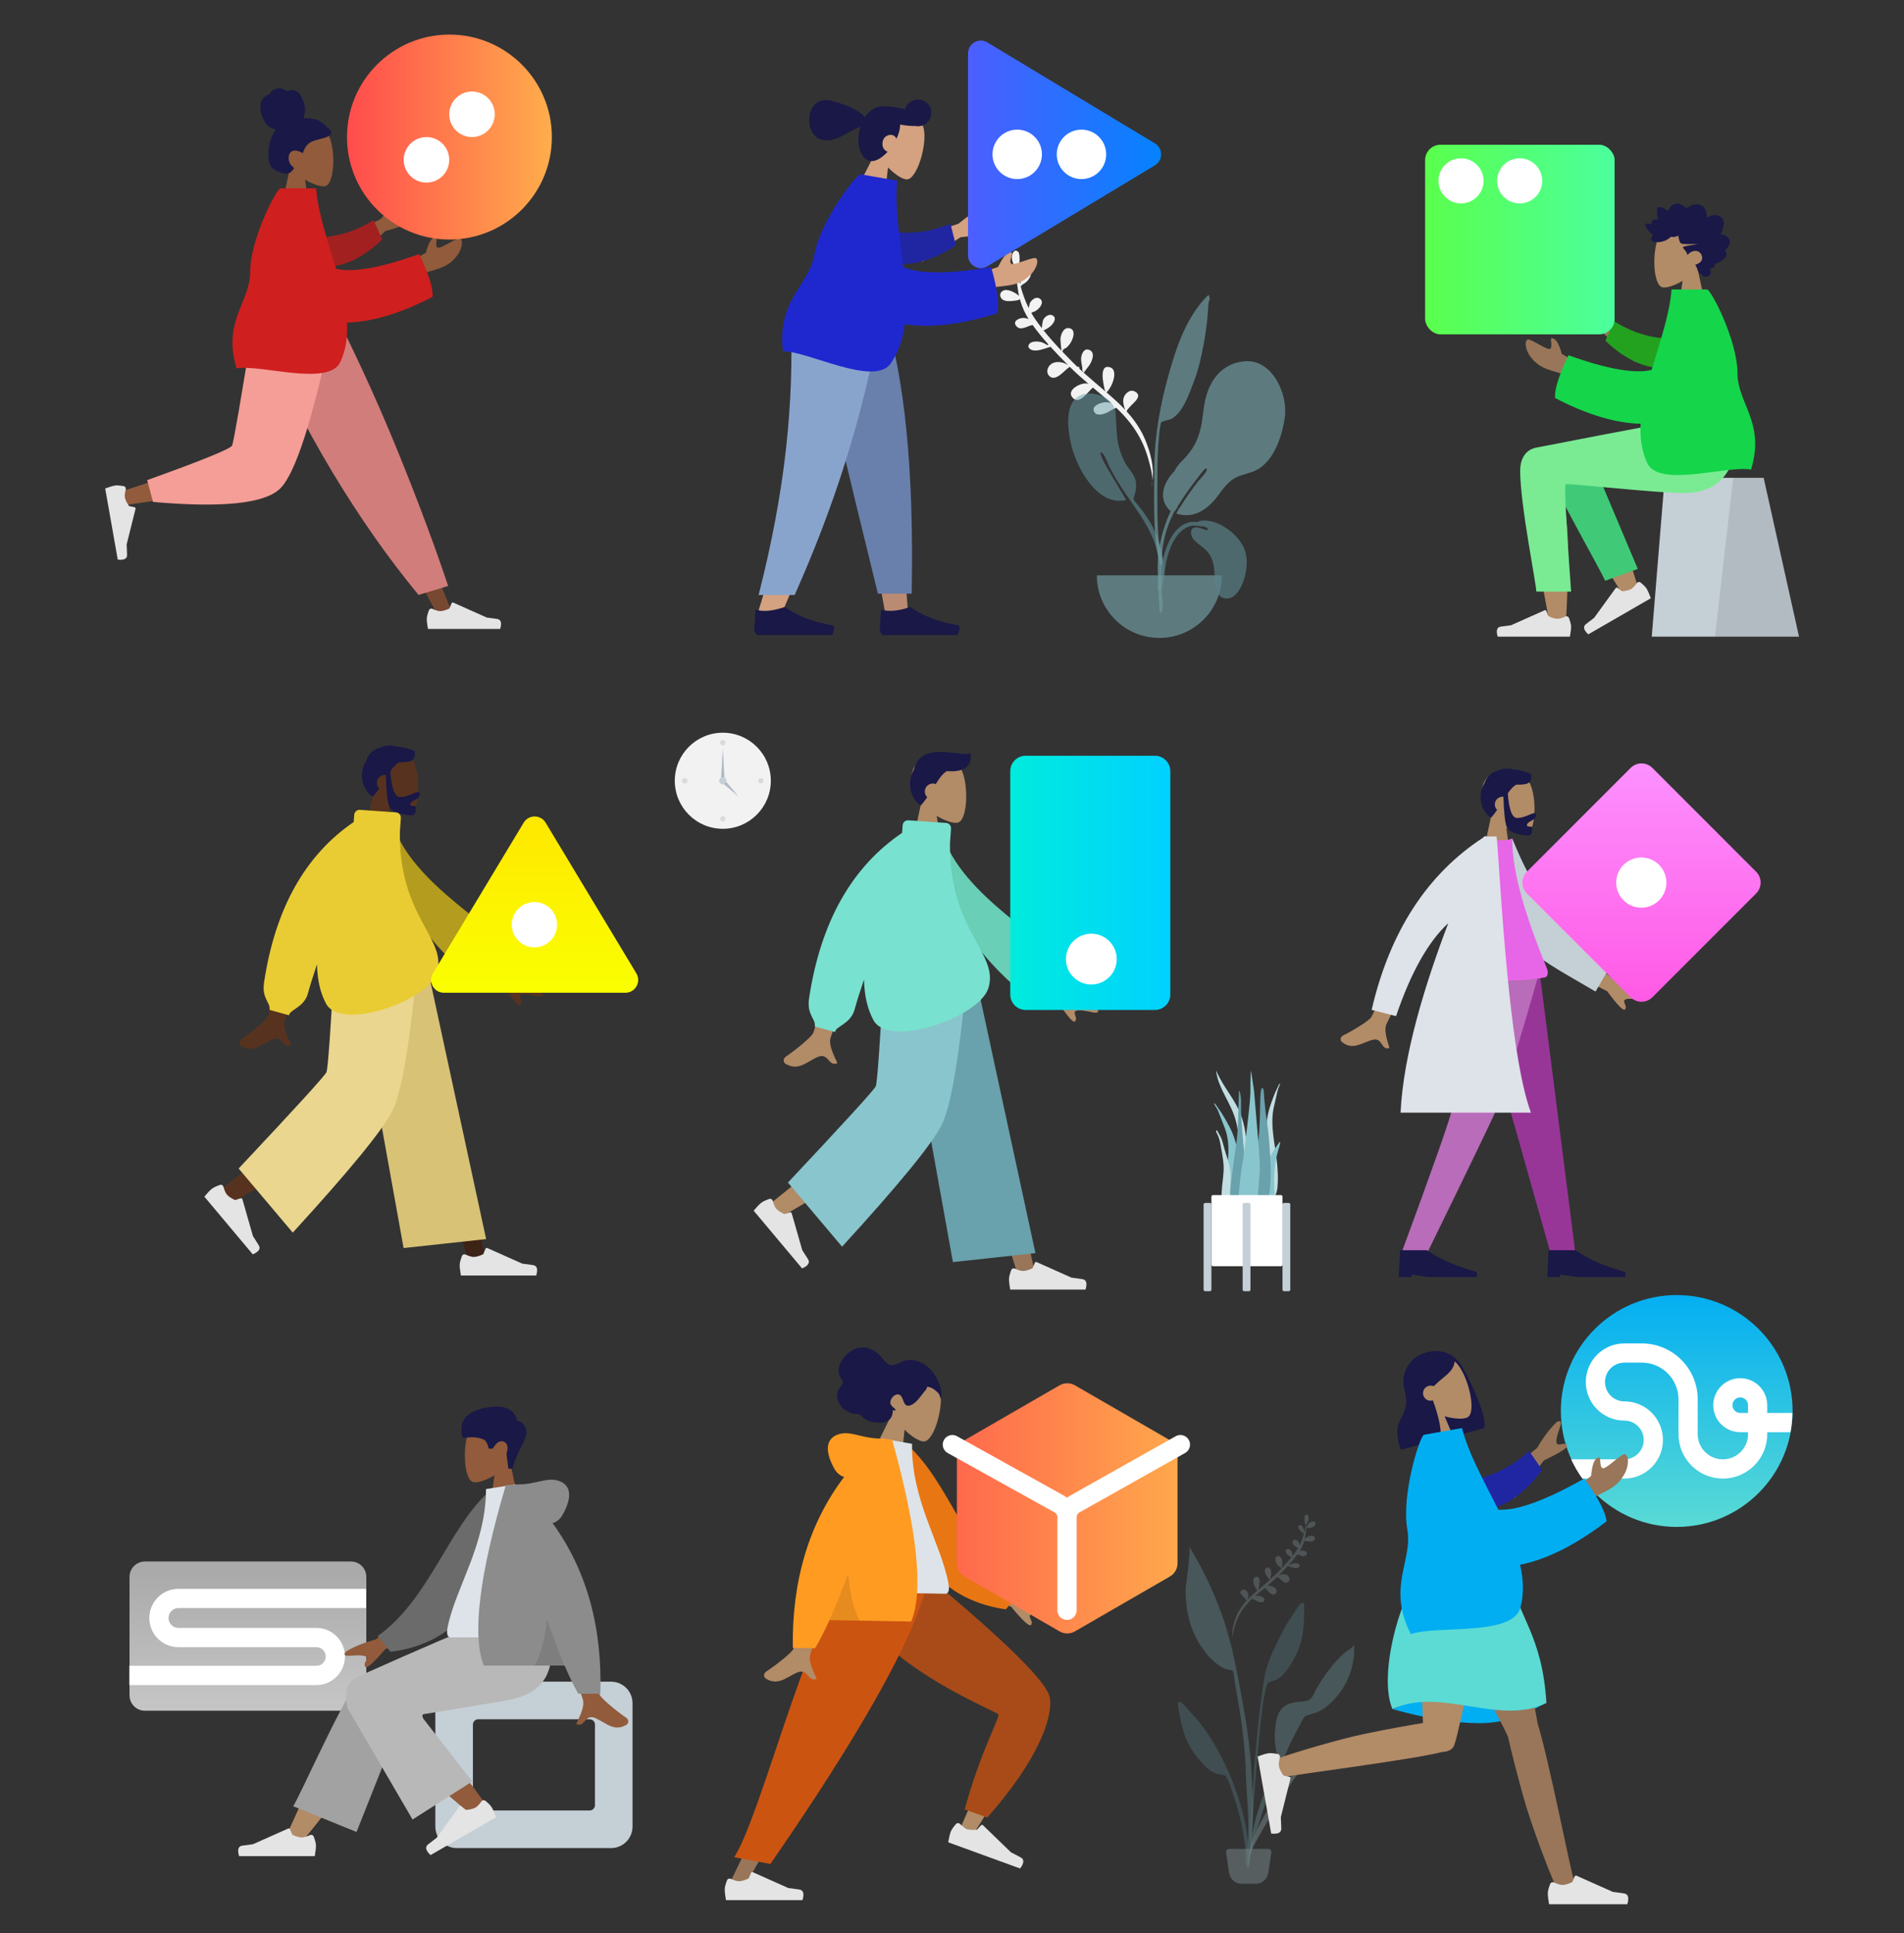 <svg width="1487" height="1509" viewBox="0 0 1487 1509" fill="none" xmlns="http://www.w3.org/2000/svg">
<rect x="0" y="0" width="1487" height="1509" fill="#333333" stroke="none"/>
<path fill-rule="evenodd" clip-rule="evenodd" d="M785.849 206.466C782.561 204.835 778.178 206.726 780.007 211.036C781.965 215.652 789.207 215.709 793.297 215.617C792.887 215.596 791.569 211.364 791.118 210.724C789.787 208.837 787.871 207.47 785.849 206.466ZM823.733 289.217C824.563 289.926 823.801 289.283 823.733 289.217V289.217ZM782.682 227.342C780.758 228.813 780.666 231.409 782.238 233.167C784.11 235.26 787.527 235.184 790.078 234.98C791.232 234.887 797.394 234.394 795.933 233.386C796.045 233.428 796.28 233.531 796.531 233.671C796.666 234.165 796.808 234.657 796.956 235.147C796.92 235.168 796.889 235.191 796.85 235.212C796.892 235.193 796.922 235.173 796.959 235.155C798.44 240.05 800.549 244.712 803.311 249.073C802.278 248.666 801.208 248.358 800.122 248.221C796.908 247.814 790.146 250.312 793.741 254.592C797.189 258.695 802.556 254.293 806.469 253.686C810.264 258.983 814.449 264.059 818.834 268.966C818.565 269.05 818.33 269.226 818.194 269.499C816.435 268.606 814.602 267.329 812.974 266.984C810.624 266.485 805.807 266.183 804.031 268.286C801.847 270.872 804.188 272.973 806.768 273.469C810.51 274.188 815.408 272.36 819.008 271.125C819.42 271.197 819.87 271.077 820.138 270.748C820.218 270.722 820.297 270.696 820.375 270.671C824.816 275.554 829.427 280.275 834.009 284.893C833.96 284.891 833.912 284.888 833.861 284.885C832.665 284.101 831.383 283.458 829.993 283.121C826.778 282.337 822.995 282.333 820.386 284.66C817.787 286.976 816.866 291.027 819.555 293.628C824.937 298.835 832.867 286.964 835.581 286.468C840.239 291.112 845.163 295.45 850.165 299.702C849.597 299.529 849.014 299.402 848.412 299.344C843.507 298.875 831.995 304.888 838.014 310.804C843.26 315.959 849.331 306.037 853.558 302.566C858.271 306.529 863.01 310.464 867.616 314.552C865.104 313.885 862.676 313.787 859.983 314.601C857.197 315.444 852.701 317.548 854.462 321.31C856.254 325.136 861.653 323.395 864.465 322.181C865.999 321.518 869.074 319.282 871.775 318.34C879.124 325.279 885.491 332.922 890.31 341.925C893.319 347.547 895.602 353.553 897.21 359.725C898.235 363.665 900.257 370.283 899.852 375.411C901.781 365.146 898.293 352.818 894.536 343.643C891.082 335.207 885.912 327.8 879.857 321.134C881.377 316.563 894.167 309.972 886.521 305.725C882.461 303.48 878.302 307.206 877.414 311.151C876.805 313.862 877.734 317.269 878.719 319.901C876.814 317.868 874.834 315.901 872.794 314C869.974 311.372 867.086 308.82 864.171 306.3C868.975 301.787 873.521 288.886 867.08 286.776C857.569 283.669 862.149 301.267 862.812 304.565C863.001 304.576 863.147 304.519 863.255 304.397C863.202 304.699 863.14 305.022 863.065 305.348C857.485 300.551 851.823 295.847 846.348 290.935C846.841 290.571 847.625 289.177 848.241 288.436C849.633 286.764 850.963 285.018 851.936 283.062C853.473 279.971 854.955 275.042 850.882 273.224C846.452 271.243 844.347 276.819 844.316 280.145C844.295 282.445 844.922 284.63 845.248 286.885C845.35 287.588 844.957 290.758 845.915 289.395C845.87 289.897 845.863 290.262 845.886 290.52C844.903 289.633 843.927 288.737 842.958 287.835C843.003 287.721 843.036 287.597 843.044 287.453C843.096 286.461 842.098 286.079 841.398 286.37C840.119 285.154 838.853 283.924 837.609 282.668C834.972 280.009 832.298 277.274 829.642 274.481C830.218 273.986 829.989 273.3 830.528 272.774C831.066 272.25 832.125 271.96 832.758 271.473C834.349 270.247 835.669 268.461 836.624 266.703C838.199 263.799 840.235 257.707 835.632 256.323C830.888 254.894 828.48 260.758 828.175 264.425C828.115 265.135 828.647 271.535 829.054 273.859C824.14 268.668 819.306 263.282 814.926 257.802C816.254 257.79 820.019 255.069 820.78 254.327C822.637 252.516 825.589 248.515 822.333 246.398C819.438 244.52 815.87 247.24 814.632 249.883C814.429 250.318 813.711 254.37 813.655 256.188C811.843 253.864 810.114 251.526 808.505 249.181C807.432 247.622 806.43 246.022 805.492 244.388C805.717 244.26 805.93 244.036 806.13 243.759C810.958 242.939 817.114 235.407 811.443 232.786C808.743 231.539 805.815 234.112 804.492 236.218C804.221 236.649 803.782 238.815 803.425 240.524C800.726 235.11 798.664 229.378 797.095 223.501C797.515 223.397 797.871 223.076 797.918 222.524C800.262 221.187 802.113 220.075 803.749 217.505C804.766 215.909 806.596 212.262 803.609 211.376C799.722 210.224 797.281 216.161 796.963 219.085C796.926 219.424 796.927 220.412 796.94 221.316C796.805 221.298 796.668 221.3 796.535 221.324C795.642 217.685 794.929 213.999 794.363 210.307C796.484 209.624 796.851 198.482 795.438 196.895C792.281 193.343 790.053 198.474 790.222 201.187C790.421 204.385 791.87 207.294 793.596 209.875C793.781 210.149 793.728 210.135 793.776 209.755C793.803 209.943 793.866 210.082 793.959 210.182C793.87 211.866 793.696 213.589 793.78 215.079C794.019 219.344 794.516 223.635 795.237 227.846C795.412 228.87 795.613 229.885 795.839 230.892C794.133 229.44 791.834 228.149 790.935 227.745C788.6 226.699 785.001 225.569 782.682 227.342ZM900.126 375.425C900.017 376.913 899.749 378.275 899.248 379.398C899.624 378.119 899.912 376.79 900.126 375.425Z" fill="#F2F2F2"/>
<g opacity="0.7">
<path opacity="0.7" fill-rule="evenodd" clip-rule="evenodd" d="M849.808 307.217C858.94 306.743 870.233 312.073 871.207 321.999C871.915 329.212 871.696 336.403 872.791 343.605C873.667 349.36 875.519 354.885 878.045 360.128C880.474 365.169 885.513 369.461 886.824 374.846C887.659 378.278 887.192 383.105 886.04 386.462C884.639 390.543 885.383 390.221 888.175 393.645C893.644 400.356 898.569 407.238 902.052 415.253C907.069 426.798 910.358 440.293 908.496 452.93C908.259 454.535 907.979 460.294 905.769 460.696C903.301 461.146 904.455 457.853 904.587 456.789C905.426 450 906.172 444.066 905.159 437.172C901.251 410.57 882.167 393.043 869.741 370.466C869.058 369.302 867.616 366.529 866.613 364.7C865.03 361.813 863.439 356.318 861.296 354.177C857.26 350.143 860.971 358.252 861.757 359.801C862.751 361.759 863.845 363.84 864.864 365.556C869.526 373.51 874.73 382.193 879.545 390.392C858.721 395.136 844.055 370.101 838.467 353.642C833.862 340.082 828.353 308.377 849.808 307.217Z" fill="#69A1AC"/>
<path opacity="0.7" fill-rule="evenodd" clip-rule="evenodd" d="M972.201 282.035C956.935 283.246 947.135 293.319 942.573 307.408C940.115 315.001 939.833 322.801 938.466 330.603C936.411 342.342 931.988 351.239 923.345 359.602C920.668 362.192 918.696 364.852 917.293 367.697C914.509 370.538 912.086 373.753 910.306 377.683C908.031 382.702 907.388 388.725 910.014 393.729C910.72 395.074 912.481 397.775 914.306 399.002C907.472 413.556 903.715 429.497 904.138 445.417C904.394 455.027 904.863 464.641 905.411 474.24C905.558 476.817 906.397 481.073 907.658 476.75C908.812 472.797 907.365 466.591 907.231 462.46C906.58 442.34 906.023 424.046 914.305 405.248C915.174 403.278 916.095 401.323 917.054 399.384C917.11 399.352 917.162 399.312 917.215 399.274C917.252 399.302 917.285 399.333 917.321 399.36C917.383 399.251 917.467 399.121 917.564 398.976C917.839 398.692 918.08 398.333 918.308 397.933C919.043 396.915 919.874 395.719 919.879 395.064C919.879 395.059 919.876 395.051 919.876 395.046C925.003 386.676 930.876 378.768 936.874 371.014C936.829 371.07 943.381 362.15 942.368 367.083C941.88 369.46 937.061 373.987 935.114 376.506C930.809 382.108 925.753 389.206 921.552 396.07C920.986 396.395 920.187 397.99 919.61 399.178C919.291 399.78 918.993 400.387 918.701 400.916C933.588 405.835 945.168 395.927 953.065 384.403C953.074 384.39 953.083 384.376 953.092 384.362C955.495 381.178 957.956 378.016 961.032 375.499C966.162 371.299 971.657 370.558 977.706 368.491C994.203 362.855 1001.22 341.475 1003.44 325.611C1005.96 307.714 993.664 280.27 972.201 282.035Z" fill="#89C5CC"/>
<path opacity="0.7" fill-rule="evenodd" clip-rule="evenodd" d="M942.046 231.915C926.379 248.222 918.809 270.839 912.816 292.102C906.122 315.85 901.7 339.964 901.53 364.655C901.419 380.877 900.978 397.2 901.925 413.403C902.261 419.157 902.834 424.922 903.746 430.615C903.821 431.082 905.862 443.793 907.815 440.831C908.925 439.147 905.723 427.646 905.481 425.73C904.12 414.941 903.803 404.072 903.87 393.204C903.979 375.312 903.451 357.511 905.265 339.684C905.535 337.022 905.749 334.227 906.381 331.623C907.053 328.855 906.198 330.063 908.384 328.967C910.509 327.902 913.134 328.054 915.339 326.717C924.083 321.415 928.556 307.796 932.037 298.86C936.019 288.641 938.439 277.744 940.372 266.99C941.791 259.089 942.806 251.236 943.38 243.233C943.561 240.71 943.571 238.073 944.067 235.593C944.201 234.924 944.871 233.74 944.846 233.148C944.795 231.894 944.038 231.157 943.976 230.103C943.32 230.693 942.676 231.298 942.046 231.915Z" fill="#89C5CC"/>
<path opacity="0.7" fill-rule="evenodd" clip-rule="evenodd" d="M856.616 449.172C856.616 476.139 878.477 498 905.444 498C932.411 498 954.271 476.139 954.271 449.172" fill="#89C5CC"/>
<path opacity="0.7" fill-rule="evenodd" clip-rule="evenodd" d="M909.361 449.328H906.781C906.96 446.091 907.197 442.859 907.738 439.658C909.808 427.416 916.279 409.435 930.473 407.448C930.997 407.374 932.923 407.362 935.256 407.498C936.362 406.881 937.601 406.507 938.906 406.421C950.99 405.53 964.486 415.279 970.315 425.425C975.014 433.605 974.223 444.346 971.32 453.037C969.377 458.855 965.135 467.15 958.061 467.231C949.21 467.332 948.783 456.394 948.612 449.999C948.385 441.497 947.31 434.091 940.611 428.296C939.05 426.946 937.343 425.758 935.766 424.427C933.297 422.343 930.568 420.21 930.25 416.763C929.81 412.007 932.495 411.151 936.594 412.034C937.293 412.185 944.331 415.343 943.289 412.847C942.971 412.084 941.809 411.48 940.342 411.027C936.547 410.614 932.02 410.136 930.719 410.422C916.675 413.503 911.208 432.955 909.755 445.315C909.599 446.649 909.472 447.987 909.361 449.328Z" fill="#69A1AC"/>
</g>
<path fill-rule="evenodd" clip-rule="evenodd" d="M1325.74 209.49C1330.35 204.081 1333.46 197.453 1332.94 190.025C1331.44 168.625 1301.65 173.333 1295.86 184.134C1290.06 194.935 1290.75 222.333 1298.24 224.263C1301.23 225.033 1307.59 223.147 1314.06 219.244L1310 248H1334L1325.74 209.49Z" fill="#B28B67"/>
<path fill-rule="evenodd" clip-rule="evenodd" d="M1343.41 182.902C1344.18 182.134 1344.6 181.037 1344.97 179.996C1345.35 178.914 1345.72 177.822 1345.97 176.696C1346.48 174.447 1346.48 171.86 1344.88 170.114C1343.59 168.713 1341.66 168.085 1339.88 167.948C1338.69 167.857 1337.47 168.024 1336.33 168.398C1335.2 168.769 1334.23 169.509 1333.13 169.968C1333.09 167.544 1332.68 165.008 1331.45 162.938C1330.26 160.947 1328.38 159.829 1326.23 159.534C1324.02 159.23 1321.85 159.746 1319.87 160.814C1319.38 161.081 1318.89 161.361 1318.42 161.678C1318.03 161.944 1317.62 162.264 1317.16 162.372C1316.65 162.492 1316.39 162.196 1316.06 161.821C1315.67 161.382 1315.23 160.996 1314.76 160.653C1312.7 159.137 1309.99 158.514 1307.6 159.423C1306.5 159.841 1305.43 160.552 1304.69 161.531C1304.02 162.404 1303.55 163.789 1302.63 164.398C1302.24 164.656 1301.96 164.314 1301.61 164.061C1301.07 163.681 1300.57 163.262 1300.03 162.892C1299.27 162.373 1298.45 161.985 1297.57 161.781C1296.28 161.484 1294.51 161.553 1294.14 163.238C1294 163.871 1294.11 164.548 1294.15 165.186C1294.21 166.061 1294.28 166.936 1294.35 167.811C1294.41 168.474 1294.48 169.115 1294.61 169.767C1294.67 170.115 1294.88 170.763 1294.73 171.111C1294.55 171.546 1293.69 171.298 1293.32 171.313C1292.6 171.343 1291.87 171.47 1291.2 171.78C1290.68 172.021 1290.13 172.374 1289.91 172.969C1289.78 173.335 1289.81 173.711 1289.88 174.088C1289.95 174.539 1289.87 174.779 1289.81 175.235C1288.83 174.755 1285.46 173.69 1285.03 175.435C1284.89 176.016 1285.22 176.673 1285.46 177.163C1285.89 178.023 1286.46 178.809 1287.03 179.558C1288.24 181.121 1289.68 182.47 1291.22 183.623C1289.41 184.429 1288.94 186.806 1290.51 188.222C1291.2 188.848 1292.13 188.987 1293.01 188.947C1293.33 188.932 1293.79 188.809 1294.04 188.865C1294.17 188.895 1294.32 189.01 1294.51 189.022C1295.74 189.107 1297.13 188.81 1298.34 188.536C1300.49 188.048 1302.52 187.03 1304.18 185.48C1304.61 185.082 1304.96 184.853 1305.54 184.859C1306.04 184.864 1306.53 185.002 1307.03 185.015C1308.36 185.048 1309.56 184.399 1310.79 183.967C1310.87 185.633 1311.34 187.469 1312.03 188.969C1312.58 190.191 1313.74 190.369 1314.88 190.476C1318.53 190.82 1322.19 190.437 1325.85 190.442C1322.31 191.241 1318.66 191.571 1315.15 192.511C1313.57 192.936 1314.78 194.004 1315.45 194.744C1316.57 195.963 1317.4 197.474 1317.98 199.065C1319.7 196.81 1322.76 195.324 1325.47 196.017C1328.46 196.782 1330.57 200.83 1328.66 203.74C1327.55 205.429 1325.54 206.081 1323.87 206.807C1325.17 208.161 1325.49 210.161 1326.27 211.846C1326.66 212.677 1327.2 213.617 1328.07 213.906C1328.39 214.013 1328.76 214.022 1329.01 214.283C1329.33 214.606 1329.4 214.967 1329.8 215.245C1331.39 216.352 1333.88 216.267 1335.29 214.821C1336.57 213.514 1336.24 211.445 1335.17 210.12C1336.87 209.412 1339.96 208.502 1339.29 205.857C1342.97 205.613 1351.9 199.646 1346.96 195.286C1349.67 193.755 1352.16 190.012 1350.42 186.713C1349.08 184.172 1345.96 183.036 1343.41 182.902Z" fill="#191847"/>
<path fill-rule="evenodd" clip-rule="evenodd" d="M1377.38 373H1300.12L1290 497H1405L1377.38 373Z" fill="#C5CFD6"/>
<path fill-rule="evenodd" clip-rule="evenodd" d="M1377.38 373H1353.62L1339.4 497H1405L1377.38 373Z" fill="black" fill-opacity="0.1"/>
<path fill-rule="evenodd" clip-rule="evenodd" d="M1212.05 351.756C1203.81 346.81 1189.99 353.165 1190 360.238C1190.03 381.403 1209.34 481.151 1210.35 487.457C1211.36 493.762 1222.16 495.428 1222.79 487.477C1223.79 474.827 1225.65 431.033 1223.79 410.763C1223.02 402.395 1222.2 394.427 1221.38 387.318C1231.52 405.621 1247.19 431.826 1268.41 465.934L1279.92 460.672C1270.88 430.876 1263.46 409.841 1257.68 397.567C1247.77 376.55 1238.47 358.552 1234.56 352.212C1228.41 342.24 1217.7 345.719 1212.05 351.756Z" fill="#B28B67"/>
<path fill-rule="evenodd" clip-rule="evenodd" d="M1279.1 444.125L1239.57 350.487C1230.1 335.255 1203.55 353.587 1206.78 362.422C1214.11 382.479 1251.4 447.414 1253.58 453.39L1279.1 444.125Z" fill="#40CA77"/>
<path fill-rule="evenodd" clip-rule="evenodd" d="M1281.3 454.767C1283.76 456.794 1285.36 458.45 1286.1 459.734C1287 461.295 1288.06 463.725 1289.27 467.021C1287.46 468.067 1271.17 477.467 1240.42 495.222C1236.73 491.758 1236.15 489.07 1238.7 487.156C1241.24 485.243 1243.34 483.629 1244.99 482.315L1261.85 459.087C1262.17 458.64 1262.8 458.54 1263.24 458.865C1263.25 458.87 1263.26 458.876 1263.27 458.882L1266.77 461.579C1269.98 461.299 1272.38 460.702 1273.97 459.788C1275.25 459.045 1276.73 457.5 1278.39 455.153L1278.39 455.153C1279.03 454.253 1280.28 454.041 1281.18 454.68C1281.22 454.708 1281.26 454.737 1281.3 454.767Z" fill="#E4E4E4"/>
<path fill-rule="evenodd" clip-rule="evenodd" d="M1225.32 482.402C1226.44 485.388 1227 487.623 1227 489.106C1227 490.909 1226.7 493.54 1226.1 497C1224.01 497 1205.21 497 1169.7 497C1168.23 492.155 1169.08 489.539 1172.24 489.152C1175.39 488.766 1178.02 488.417 1180.1 488.106L1206.32 476.419C1206.82 476.194 1207.42 476.421 1207.64 476.925C1207.64 476.934 1207.65 476.942 1207.65 476.951L1209.34 481.039C1212.26 482.403 1214.64 483.085 1216.46 483.085C1217.95 483.085 1220 482.485 1222.62 481.286L1222.62 481.285C1223.62 480.825 1224.81 481.266 1225.27 482.27C1225.29 482.313 1225.31 482.357 1225.32 482.402Z" fill="#E4E4E4"/>
<path fill-rule="evenodd" clip-rule="evenodd" d="M1187.23 367.433C1187.23 394 1199.85 455.97 1199.85 461.82L1227 461.841C1223.03 406.545 1221.62 378.6 1222.77 378.004C1224.51 377.111 1293.82 384.925 1314.61 384.925C1344.59 384.925 1356.99 366.02 1358 331H1298.61C1286.52 332.294 1223.45 345.015 1200.03 349.388C1190 351.261 1187.23 360.115 1187.23 367.433Z" fill="#7AEB93"/>
<path fill-rule="evenodd" clip-rule="evenodd" d="M1289.36 268.7L1254.65 249.69C1248.88 242.835 1243.19 237.512 1237.59 233.72C1235.88 233.005 1232.89 232.573 1235.69 237.541C1238.48 242.51 1241.21 247.863 1239.78 249.394C1238.35 250.924 1234.8 248.786 1233.1 251.329C1231.96 253.025 1238.04 255.704 1251.32 259.365L1276.54 282.458L1289.36 268.7ZM1235 284.74L1219.75 276.364C1217.61 268.224 1215.06 264.128 1212.08 264.077C1209.8 263.014 1213.78 273.3 1209.44 272.408C1205.11 271.516 1194.54 263.651 1192.71 265.248C1190.02 267.61 1192.42 274.864 1195.25 278.473C1200.55 285.218 1204.93 287.524 1215.76 290.544C1221.43 292.123 1227.55 295.289 1234.13 300.04L1235 284.74Z" fill="#997659"/>
<path fill-rule="evenodd" clip-rule="evenodd" d="M1306.27 264.465C1294.11 264.337 1277.9 261.769 1260.6 250.789L1253.8 265.939C1265.74 277.78 1282.51 287.51 1297.18 287.098C1308.74 286.773 1314.65 272.789 1306.27 264.465Z" fill="#23A220"/>
<path fill-rule="evenodd" clip-rule="evenodd" d="M1289.9 288.761C1276.99 291.98 1255.35 288.184 1224.96 277.373C1217.43 292.964 1213.94 304.078 1214.51 310.717C1240.58 324.331 1262.91 330.401 1281.32 330.802C1280.73 341.721 1282.06 352.112 1286.53 361.606C1295.71 381.124 1349.45 363.048 1367.53 366.606C1378.84 329.851 1356.96 314.914 1356.94 291.397C1356.93 265.642 1336.25 226 1333.2 226H1305.46C1303.93 245.669 1296.22 267.346 1289.9 288.761Z" fill="#15D54B"/>
<rect x="1113" y="113" width="148" height="148" rx="12" fill="url(#paint0_linear)"/>
<circle cx="1141.04" cy="141.191" r="17.619" fill="white"/>
<circle cx="1186.85" cy="141.191" r="17.619" fill="white"/>
<path fill-rule="evenodd" clip-rule="evenodd" d="M684.443 117.741C681.261 111.049 679.909 103.53 682.439 96.189C689.728 75.036 718.467 87.819 721.389 100.264C724.311 112.709 716.222 140.123 708.156 140.046C704.94 140.015 699.039 136.398 693.57 130.718L689.902 160.783L665.726 154.305L684.443 117.741Z" fill="#D4A181"/>
<path fill-rule="evenodd" clip-rule="evenodd" d="M693.217 118.468C688.677 123.419 683.37 126.642 679.227 125.532C671.359 123.423 668.583 111.405 671.614 100.094C671.72 99.697 671.834 99.304 671.954 98.917C662.101 102.398 652.67 111.938 641.657 108.987C626.674 104.972 628.821 73.157 649.754 78.766C663.991 82.58 670.437 86.532 675.65 91.219C677.739 88.182 680.31 85.847 683.057 84.472C683.752 84.014 684.725 83.658 685.924 83.408C686.664 83.228 687.409 83.119 688.154 83.087C692.152 82.724 697.677 83.193 703.62 84.566C704.73 84.822 705.813 85.1 706.863 85.397C708.367 79.852 714.074 76.566 719.627 78.054C725.191 79.545 728.492 85.263 727.002 90.827C725.56 96.207 720.164 99.472 714.778 98.333C711.49 98.456 707.403 98.099 702.997 97.229C702.994 98.922 702.741 100.778 702.198 102.807C701.718 104.598 701.011 106.445 700.13 108.276C699.491 106.909 698.431 105.844 697.157 105.503C693.593 104.548 690.327 106.815 689.493 109.928C688.434 113.878 689.949 117.347 693.217 118.468Z" fill="#191847"/>
<path fill-rule="evenodd" clip-rule="evenodd" d="M634.887 246.498L673.09 378.14L691.058 476.978H709.093L691.09 246.498H634.887Z" fill="#BA8B72"/>
<path fill-rule="evenodd" clip-rule="evenodd" d="M617.719 246.498C620.385 314.885 619.333 352.185 618.737 358.399C618.14 364.612 614.753 406.224 591.674 479.064H610.431C640.997 409.187 651.666 367.574 655.172 358.399C658.678 349.223 669.031 311.923 684.147 246.498H617.719Z" fill="#D4A181"/>
<path fill-rule="evenodd" clip-rule="evenodd" d="M634.067 246.498C644.004 291.796 661.191 364.104 685.627 463.42H712.005C713.954 361.481 705.666 294.388 691.313 246.498H634.067Z" fill="#6980AC"/>
<path fill-rule="evenodd" clip-rule="evenodd" d="M617.586 246.498C620.196 314.885 613.431 382.259 592.473 464.485H620.617C651.239 395.651 673.186 328.609 688.185 246.498H617.586Z" fill="#89A4CC"/>
<path fill-rule="evenodd" clip-rule="evenodd" d="M589 492.621L590.035 475.935C596.095 477.707 603.685 477.012 612.805 473.849C622.611 480.796 634.956 485.539 649.84 488.079C650.975 488.273 651.739 489.35 651.545 490.486C651.532 490.559 651.516 490.632 651.495 490.704L650.065 495.75H612.805H591.07L589 492.621Z" fill="#191847"/>
<path fill-rule="evenodd" clip-rule="evenodd" d="M687.032 492.621L688.067 475.935C694.127 477.707 701.717 477.012 710.837 473.849C720.643 480.796 732.988 485.539 747.872 488.079C749.007 488.273 749.771 489.35 749.577 490.486C749.564 490.559 749.548 490.632 749.528 490.704L748.097 495.75H710.837H689.102L687.032 492.621Z" fill="#191847"/>
<path fill-rule="evenodd" clip-rule="evenodd" d="M709.508 187.87L748.599 174.631C755.769 168.637 762.574 164.2 769.014 161.319C770.902 160.895 774.055 160.993 770.28 165.589C766.504 170.186 762.74 175.19 763.928 177.021C765.116 178.851 769.155 177.299 770.442 180.219C771.3 182.166 764.575 183.817 750.266 185.171L720.181 204.321L709.508 187.87ZM762.436 214.189L779.612 208.347C783.283 200.374 786.651 196.631 789.716 197.117C792.256 196.439 786.305 206.283 790.917 206.151C795.528 206.02 807.814 199.857 809.396 201.827C811.737 204.742 807.955 211.757 804.392 214.95C797.734 220.919 792.816 222.494 781.143 223.634C775.041 224.23 768.178 226.372 760.557 230.06L762.436 214.189Z" fill="#D4A181"/>
<path fill-rule="evenodd" clip-rule="evenodd" d="M692.914 180.459C705.423 182.529 722.539 182.828 742.294 174.683L746.528 191.473C732.129 201.474 713.135 208.429 698.143 205.349C686.328 202.922 682.792 187.49 692.914 180.459Z" fill="#2026A2"/>
<path fill-rule="evenodd" clip-rule="evenodd" d="M705.327 208.377C718 214.021 740.917 214.042 774.077 208.44C778.994 225.817 780.559 237.863 778.772 244.578C749.539 253.841 725.498 256.03 706.524 253.108C705.148 264.43 701.901 274.86 695.596 283.803C682.633 302.187 630.703 273.888 611.498 274.269C606.53 234.47 631.71 223.092 635.987 198.942C640.671 172.494 669.089 135.524 672.214 136.075L700.711 141.1C698.722 161.579 702.71 185.237 705.327 208.377Z" fill="#1F28CF"/>
<path d="M756 199.302L756 41.698C756 33.918 764.495 29.118 771.16 33.133L901.971 111.934C908.424 115.822 908.424 125.178 901.971 129.066L771.16 207.867C764.495 211.882 756 207.082 756 199.302Z" fill="url(#paint1_linear)"/>
<circle cx="794.432" cy="120.5" r="19.3" fill="white"/>
<circle cx="844.612" cy="120.5" r="19.3" fill="white"/>
<path fill-rule="evenodd" clip-rule="evenodd" d="M226.581 130.49C221.973 125.081 218.854 118.453 219.376 111.025C220.877 89.625 250.667 94.333 256.462 105.134C262.257 115.935 261.568 143.333 254.079 145.263C251.092 146.033 244.73 144.147 238.254 140.244L242.319 169H218.319L226.581 130.49Z" fill="#915B3C"/>
<path fill-rule="evenodd" clip-rule="evenodd" d="M246.982 93.37C243.703 92.37 238.942 92.031 236.94 92.26C238.079 89.531 238.531 86.49 238.162 83.529C237.804 80.652 236.519 78.202 235.33 75.635C234.782 74.452 234.16 73.275 233.234 72.37C232.291 71.448 231.097 70.84 229.845 70.549C228.564 70.252 227.224 70.277 225.94 70.547C225.373 70.666 224.863 70.925 224.307 71.07C223.736 71.218 223.46 70.861 223.046 70.502C222.049 69.638 220.587 69.211 219.325 69.059C217.909 68.888 216.44 69.101 215.09 69.566C213.776 70.019 212.514 70.755 211.563 71.827C211.14 72.304 210.756 72.847 210.507 73.446C210.405 73.692 210.388 73.838 210.142 73.928C209.915 74.012 209.649 74.014 209.415 74.094C207.149 74.861 205.212 76.612 204.157 78.859C203.542 80.171 203.25 82.48 203.33 85.068C203.41 87.656 205.747 94.408 207.932 96.871C209.883 99.07 212.75 100.52 215.518 101.155C213.681 103.255 212.458 105.878 211.554 108.547C210.572 111.445 209.964 114.457 209.74 117.525C209.527 120.44 209.507 123.524 210.19 126.377C210.83 129.045 212.197 131.234 214.48 132.622C215.525 133.258 216.65 133.736 217.782 134.173C218.897 134.603 220.015 135.022 221.183 135.263C223.394 135.72 225.941 135.642 227.644 133.882C228.257 133.248 228.932 132.451 229.38 131.676C229.541 131.397 229.638 131.215 229.443 130.943C229.208 130.616 228.829 130.366 228.528 130.111C226.812 128.656 225.749 126.713 225.481 124.405C225.21 122.063 225.839 119.039 228.116 118.017C230.927 116.755 234.023 118.204 236.522 119.554C237.583 115.806 239.764 112.431 243.182 110.712C246.964 108.811 251.304 108.588 255.19 106.956C256.203 106.531 257.234 106.048 257.98 105.182C258.291 104.82 258.657 104.35 258.781 103.871C258.945 103.242 258.539 102.715 258.226 102.224C256.564 99.624 250.262 94.37 246.982 93.37Z" fill="#191847"/>
<path fill-rule="evenodd" clip-rule="evenodd" d="M212.319 252L286.625 376.227L342.334 481.25H354.333L260.992 252L212.319 252Z" fill="#784931"/>
<path fill-rule="evenodd" clip-rule="evenodd" d="M334.997 476.402C333.878 479.388 333.319 481.623 333.319 483.106C333.319 484.909 333.619 487.54 334.22 491C336.312 491 355.113 491 390.622 491C392.088 486.155 391.241 483.539 388.084 483.152C384.926 482.766 382.302 482.417 380.214 482.106L353.999 470.419C353.494 470.194 352.903 470.421 352.678 470.925C352.674 470.934 352.671 470.942 352.667 470.951L350.982 475.039C348.059 476.403 345.683 477.085 343.855 477.085C342.37 477.085 340.32 476.485 337.703 475.286L337.703 475.285C336.699 474.825 335.512 475.266 335.052 476.27C335.032 476.313 335.014 476.357 334.997 476.402Z" fill="#E4E4E4"/>
<path fill-rule="evenodd" clip-rule="evenodd" d="M326.862 464.433L350.002 457.433C339.864 427.125 327.438 393.772 312.724 357.374C298.011 320.977 282.209 285.852 265.319 252H199.963C218.741 294.821 238.648 333.729 259.685 368.725C280.721 403.721 303.114 435.624 326.862 464.433Z" fill="#D17D7B"/>
<path fill-rule="evenodd" clip-rule="evenodd" d="M207.435 252C200.422 295.654 186.896 351.427 185.619 353.149C184.768 354.296 154.131 364.562 93.709 383.947L96.301 394.528C168.355 384.132 206.321 376.066 210.2 370.331C216.018 361.728 245.067 293.763 256.319 252H207.435Z" fill="#915B3C"/>
<path fill-rule="evenodd" clip-rule="evenodd" d="M114.948 374.8L119.514 391.842C173.406 396.569 206.427 393.153 218.577 381.596C230.726 370.039 244.573 326.84 260.118 252H197.797C187.948 313.284 182.442 345.212 181.279 347.785C180.116 350.357 158.005 359.363 114.948 374.8Z" fill="#F49E97"/>
<path fill-rule="evenodd" clip-rule="evenodd" d="M96.668 379.539C93.532 378.956 91.234 378.793 89.774 379.05C87.999 379.364 85.459 380.116 82.156 381.309C82.52 383.369 85.784 401.884 91.951 436.854C96.977 437.456 99.406 436.168 99.238 432.991C99.07 429.814 98.959 427.17 98.902 425.059L105.859 397.213C105.993 396.677 105.668 396.134 105.132 396.001C105.123 395.998 105.113 395.996 105.104 395.994L100.786 395.044C98.935 392.402 97.851 390.181 97.534 388.381C97.276 386.919 97.51 384.795 98.237 382.01L98.237 382.01C98.516 380.942 97.876 379.849 96.807 379.57C96.761 379.558 96.715 379.548 96.668 379.539Z" fill="#E4E4E4"/>
<path fill-rule="evenodd" clip-rule="evenodd" d="M262.957 189.7L297.667 170.69C303.439 163.835 309.126 158.512 314.728 154.72C316.44 154.005 319.433 153.573 316.634 158.541C313.834 163.51 311.113 168.863 312.539 170.394C313.965 171.924 317.522 169.786 319.223 172.329C320.358 174.025 314.282 176.704 300.995 180.365L275.775 203.458L262.957 189.7ZM317.319 205.74L332.565 197.364C334.705 189.224 337.262 185.128 340.237 185.077C342.523 184.014 338.542 194.3 342.875 193.408C347.208 192.516 357.783 184.651 359.605 186.248C362.301 188.61 359.897 195.864 357.065 199.473C351.772 206.218 347.389 208.524 336.557 211.544C330.894 213.123 324.77 216.289 318.187 221.04L317.319 205.74Z" fill="#915B3C"/>
<path fill-rule="evenodd" clip-rule="evenodd" d="M246.053 185.465C258.21 185.337 274.423 182.769 291.721 171.789L298.515 186.939C286.583 198.78 269.805 208.51 255.135 208.098C243.574 207.773 237.665 193.789 246.053 185.465Z" fill="#A22020"/>
<path fill-rule="evenodd" clip-rule="evenodd" d="M262.423 209.761C275.33 212.98 296.974 209.184 327.355 198.373C334.89 213.964 338.374 225.078 337.805 231.717C311.743 245.331 289.405 251.401 271.002 251.802C271.587 262.721 270.258 273.112 265.793 282.606C256.613 302.124 202.864 284.048 184.792 287.606C173.474 250.851 195.357 235.914 195.374 212.397C195.394 186.642 216.073 147 219.116 147H246.863C248.393 166.669 256.099 188.346 262.423 209.761Z" fill="#CF1F1F"/>
<path d="M351 187C395.183 187 431 151.183 431 107C431 62.817 395.183 27 351 27C306.817 27 271 62.817 271 107C271 151.183 306.817 187 351 187Z" fill="url(#paint2_linear)"/>
<circle cx="333.067" cy="124.778" r="17.778" fill="white"/>
<circle cx="368.623" cy="89.222" r="17.778" fill="white"/>
<path fill-rule="evenodd" clip-rule="evenodd" d="M1164.7 636.47C1160.09 631.062 1156.97 624.433 1157.49 617.006C1158.99 595.605 1188.78 600.313 1194.58 611.114C1200.37 621.915 1199.69 649.313 1192.2 651.244C1189.21 652.014 1182.85 650.128 1176.37 646.225L1180.44 674.98H1156.44L1164.7 636.47Z" fill="#B28B67"/>
<path fill-rule="evenodd" clip-rule="evenodd" d="M1177.57 619.369C1178.49 632.166 1180.92 638.565 1184.86 638.565C1190.77 638.565 1195.79 634.811 1198.39 634.811C1200.28 634.811 1199.85 637.178 1198.6 638.933C1197.57 640.38 1192.53 641.776 1192.53 644.02C1192.53 646.265 1196.51 644.528 1196.51 645.859C1196.51 648.061 1197.21 652.201 1193.39 652.201C1189.52 652.201 1178.43 650.792 1176.53 645.052C1175.3 641.347 1174.51 633.671 1174.15 622.022C1173.92 621.994 1173.68 621.98 1173.44 621.98C1170.12 621.98 1167.44 624.666 1167.44 627.98C1167.44 629.662 1168.13 631.183 1169.24 632.272C1167.86 634.232 1166.3 636.279 1164.52 638.391C1157.82 634.373 1152.85 622.609 1159.4 611.308C1161.21 605.772 1165.3 602.815 1170.14 601.442C1174.06 599.803 1178.13 599.618 1181.57 600.601C1188.3 601.178 1194.31 603.232 1196.02 604.451C1196.02 610.826 1194.78 612.718 1184.23 612.551C1181.64 613.92 1179.65 616.278 1177.57 619.369Z" fill="#191847"/>
<path fill-rule="evenodd" clip-rule="evenodd" d="M1148.44 757.98L1184.69 885.207L1211.14 978.98H1230.44L1202.33 757.98H1148.44Z" fill="#983698"/>
<path fill-rule="evenodd" clip-rule="evenodd" d="M1138.74 757.98C1137.9 823.554 1135.04 859.32 1134.16 865.278C1133.28 871.236 1119.97 909.136 1094.22 978.98H1114.21C1146.99 911.977 1165.28 874.076 1169.1 865.278C1172.92 856.48 1184.69 820.714 1202.44 757.98H1138.74Z" fill="#B96CB9"/>
<path fill-rule="evenodd" clip-rule="evenodd" d="M1092.44 996.98L1093.44 975.98H1114.44C1124.39 982.98 1137.39 988.647 1153.44 992.98V996.98H1115.44L1102.44 994.98V996.98H1092.44Z" fill="#191847"/>
<path fill-rule="evenodd" clip-rule="evenodd" d="M1208.44 996.98L1209.44 975.98H1230.44C1240.39 982.98 1253.39 988.647 1269.44 992.98V996.98H1231.44L1218.44 994.98V996.98H1208.44Z" fill="#191847"/>
<path fill-rule="evenodd" clip-rule="evenodd" d="M1232.79 741.59L1262.98 767.182C1271.45 770.114 1278.46 773.516 1284 777.387C1285.29 778.729 1286.76 781.368 1281.12 780.535C1275.48 779.703 1269.51 779.08 1268.59 780.96C1267.67 782.84 1270.94 785.394 1269.18 787.894C1268 789.561 1263.32 784.849 1255.14 773.757L1224.54 758.487L1232.79 741.59ZM1096.1 730.516L1113.81 733.088C1094.8 774.338 1084.61 796.153 1083.24 798.534C1080.15 803.89 1083.78 813.221 1085.2 818.16C1078.02 820.233 1080.32 809.142 1071.24 811.908C1062.95 814.433 1056.12 820.157 1047.91 813.35C1046.9 812.514 1046.05 809.777 1049.26 808.183C1057.25 804.211 1068.98 796.943 1070.8 794.264C1073.29 790.611 1081.72 769.362 1096.1 730.516Z" fill="#B28B67"/>
<path fill-rule="evenodd" clip-rule="evenodd" d="M1170.13 658.312L1181.11 654.683C1195.99 691.873 1218.2 727.856 1255.29 758.25L1246.12 774.077C1213.52 754.872 1182.65 739.953 1170.13 711.135C1165.93 701.463 1169.79 669.877 1170.13 658.312Z" fill="#C5CFD6"/>
<path fill-rule="evenodd" clip-rule="evenodd" d="M1132.44 762.98C1163.87 766.313 1188.62 766.313 1206.67 762.98C1208.91 762.567 1209.26 758.822 1208.22 756.281C1192.07 716.704 1181 682.172 1181 654.683C1178.03 656.177 1172.85 656.401 1165.44 655.354C1145.52 683.683 1136.37 716.186 1132.44 762.98Z" fill="#E766E7"/>
<path fill-rule="evenodd" clip-rule="evenodd" d="M1160.49 652.98H1168.78C1170.72 664.345 1176.81 818.243 1195.63 868.586H1093.82C1096.03 822.467 1113.44 767.067 1131.08 720.708C1115.48 734.98 1101.89 759.161 1090.3 793.253L1071.23 788.358C1085.41 727.261 1114.56 682.355 1158.68 653.639C1158.78 653.418 1158.87 653.199 1158.97 652.98H1159.7C1159.97 652.807 1160.24 652.634 1160.51 652.461L1160.49 652.98Z" fill="#DDE3E9"/>
<path fill-rule="evenodd" clip-rule="evenodd" d="M291.417 620.035C286.612 614.394 283.359 607.481 283.903 599.735C285.469 577.416 316.537 582.326 322.58 593.591C328.623 604.855 327.905 633.428 320.095 635.442C316.98 636.244 310.344 634.278 303.591 630.207L307.83 660.196H282.8L291.417 620.035Z" fill="#57331F"/>
<path fill-rule="evenodd" clip-rule="evenodd" d="M304.842 602.2C305.8 615.546 308.335 622.219 312.446 622.219C318.612 622.219 323.844 618.304 326.549 618.304C328.522 618.304 328.081 620.773 326.774 622.603C325.695 624.112 320.443 625.568 320.443 627.908C320.443 630.249 324.593 628.438 324.593 629.827C324.593 632.123 325.322 636.44 321.337 636.44C317.303 636.44 305.739 634.97 303.757 628.984C302.478 625.121 301.651 617.115 301.276 604.967C301.031 604.938 300.782 604.923 300.53 604.923C297.074 604.923 294.272 607.724 294.272 611.18C294.272 612.935 294.994 614.52 296.157 615.657C294.709 617.7 293.087 619.835 291.227 622.038C284.242 617.847 279.059 605.579 285.888 593.793C287.776 588.02 292.049 584.936 297.096 583.504C301.184 581.794 305.428 581.601 309.011 582.626C316.033 583.229 322.304 585.37 324.082 586.642C324.082 593.291 322.793 595.263 311.79 595.089C309.086 596.517 307.007 598.976 304.842 602.2Z" fill="#191847"/>
<path fill-rule="evenodd" clip-rule="evenodd" d="M280.793 746.499L331.98 876.054L366.311 985.583H379.868L327.383 746.499L280.793 746.499Z" fill="#3D2216"/>
<path fill-rule="evenodd" clip-rule="evenodd" d="M270.485 746.499C269.94 792.026 261.991 853.32 260.721 856.158C259.874 858.05 230.646 882.109 173.036 928.336L182.374 938.328C250.348 898.694 285.908 876.234 289.053 870.948C293.772 863.019 309.133 790.053 321.466 746.499H270.485Z" fill="#57331F"/>
<path fill-rule="evenodd" clip-rule="evenodd" d="M171.787 925C168.652 926.109 166.491 927.16 165.307 928.154C163.866 929.362 161.965 931.366 159.604 934.166C161.007 935.837 173.61 950.857 197.414 979.225C202.267 977.148 203.79 974.718 201.982 971.937C200.174 969.155 198.694 966.825 197.542 964.948L189.305 936.17C189.147 935.616 188.57 935.296 188.016 935.455C188.006 935.457 187.997 935.46 187.987 935.463L183.592 936.857C180.543 935.436 178.406 933.995 177.18 932.535C176.185 931.349 175.289 929.308 174.494 926.414L174.494 926.414C174.188 925.303 173.04 924.65 171.929 924.956C171.882 924.969 171.834 924.984 171.787 925Z" fill="#E4E4E4"/>
<path fill-rule="evenodd" clip-rule="evenodd" d="M360.76 980.527C359.593 983.641 359.01 985.972 359.01 987.518C359.01 989.399 359.323 992.143 359.95 995.751C362.131 995.751 381.738 995.751 418.771 995.751C420.299 990.698 419.417 987.969 416.124 987.566C412.83 987.164 410.095 986.8 407.916 986.475L380.577 974.287C380.051 974.052 379.434 974.289 379.2 974.815C379.196 974.824 379.192 974.833 379.188 974.842L377.431 979.105C374.382 980.527 371.904 981.239 369.998 981.239C368.45 981.239 366.311 980.613 363.582 979.362L363.582 979.362C362.535 978.882 361.297 979.342 360.817 980.389C360.796 980.434 360.777 980.48 360.76 980.527Z" fill="#E4E4E4"/>
<path fill-rule="evenodd" clip-rule="evenodd" d="M315.208 974.301L379.664 967.306L331.894 746.499H274.164L315.208 974.301Z" fill="#D8C276"/>
<path fill-rule="evenodd" clip-rule="evenodd" d="M186.369 912.215L228.648 962.259C273.179 913.623 299.141 881.887 306.534 867.053C313.926 852.219 320.572 812.034 326.47 746.499H261.476C258.254 804.154 256.082 834.323 254.961 837.006C253.839 839.689 230.975 864.759 186.369 912.215Z" fill="#EAD68E"/>
<path fill-rule="evenodd" clip-rule="evenodd" d="M372.018 733.566L401.561 762.387C410.157 766.053 417.2 770.102 422.69 774.533C423.925 776.022 425.269 778.876 419.46 777.599C413.651 776.322 407.483 775.24 406.391 777.129C405.299 779.018 408.517 781.913 406.499 784.386C405.153 786.034 400.629 780.791 392.926 768.657L362.206 750.544L372.018 733.566ZM227.553 707.483L250.389 707.568C232.996 763.92 223.763 793.425 222.691 796.083C220.277 802.063 225.384 811.172 227.568 816.066C220.455 819.249 221.213 807.462 212.241 811.636C204.051 815.447 197.822 822.35 188.36 816.512C187.196 815.794 185.922 813.092 189.002 810.98C196.675 805.718 207.733 796.509 209.227 793.478C211.264 789.345 217.373 760.68 227.553 707.483Z" fill="#57331F"/>
<path fill-rule="evenodd" clip-rule="evenodd" d="M297.14 642.7L306.158 641.154C320.364 691.371 393.355 725.601 397.836 744.374C399.479 751.258 394.524 754.738 397.084 756.835L385.362 765.416C383.377 763.1 379.141 767.336 370.295 764.373C361.449 761.41 297.14 702.162 297.14 642.7Z" fill="#B49C1E"/>
<path fill-rule="evenodd" clip-rule="evenodd" d="M312.31 649.377C311.27 715.861 349.703 732.82 341.142 759.49C334.073 781.515 266.408 805.19 254.699 783.602C249.96 774.863 247.809 764.293 247.565 752.803C244.573 761.631 242.206 769.231 240.465 775.602C237.461 786.594 225.818 788.342 225.818 792.576L210.477 788.342C211.518 782.589 204.286 779.788 206.225 766.935C214.913 709.349 238.256 667.607 276.255 641.708L276.648 636.087C276.809 633.788 278.803 632.055 281.101 632.216L309.19 634.18C311.489 634.341 313.222 636.334 313.061 638.633L312.31 649.377Z" fill="#E9CC33"/>
<path fill-rule="evenodd" clip-rule="evenodd" d="M719.417 626.761C714.612 621.121 711.359 614.208 711.903 606.462C713.469 584.143 744.537 589.053 750.58 600.317C756.623 611.582 755.905 640.155 748.095 642.168C744.98 642.971 738.344 641.005 731.591 636.934L735.83 666.923H710.8L719.417 626.761Z" fill="#B28B67"/>
<path fill-rule="evenodd" clip-rule="evenodd" d="M739.541 601.951C736.145 603.851 733.727 607.411 730.818 612.081C730.109 611.803 729.337 611.65 728.53 611.65C725.074 611.65 722.272 614.451 722.272 617.907C722.272 619.661 722.994 621.247 724.157 622.383C722.709 624.427 721.087 626.562 719.227 628.765C712.289 624.602 707.128 612.469 713.753 600.756C719.453 577.294 751.753 591.857 757.967 587.9C759.326 596.414 754.945 603.278 739.541 601.951Z" fill="#191847"/>
<path fill-rule="evenodd" clip-rule="evenodd" d="M709.793 757.462L760.98 887.018L795.311 996.546H808.868L756.383 757.462L709.793 757.462Z" fill="#997659"/>
<path fill-rule="evenodd" clip-rule="evenodd" d="M699.485 757.462C698.94 802.989 690.991 864.283 689.721 867.121C688.874 869.013 659.646 893.072 602.036 939.299L611.374 949.291C679.348 909.658 714.908 887.198 718.053 881.912C722.772 873.982 738.133 801.017 750.466 757.462H699.485Z" fill="#B28B67"/>
<path fill-rule="evenodd" clip-rule="evenodd" d="M600.787 935.964C597.652 937.072 595.491 938.123 594.307 939.117C592.866 940.326 590.965 942.33 588.604 945.129C590.007 946.8 602.61 961.82 626.414 990.189C631.267 988.111 632.79 985.682 630.982 982.9C629.174 980.118 627.694 977.789 626.542 975.911L618.305 947.134C618.147 946.58 617.57 946.259 617.016 946.418C617.006 946.421 616.997 946.423 616.987 946.426L612.592 947.82C609.543 946.399 607.406 944.959 606.18 943.498C605.185 942.312 604.289 940.272 603.494 937.377L603.494 937.377C603.188 936.267 602.04 935.614 600.93 935.919C600.882 935.932 600.834 935.947 600.787 935.964Z" fill="#E4E4E4"/>
<path fill-rule="evenodd" clip-rule="evenodd" d="M789.76 991.49C788.593 994.605 788.01 996.935 788.01 998.481C788.01 1000.36 788.323 1003.11 788.95 1006.71C791.131 1006.71 810.738 1006.71 847.771 1006.71C849.299 1001.66 848.417 998.933 845.124 998.53C841.83 998.127 839.095 997.763 836.916 997.438L809.577 985.25C809.051 985.016 808.434 985.252 808.2 985.778C808.196 985.787 808.192 985.796 808.188 985.805L806.431 990.068C803.382 991.491 800.905 992.202 798.998 992.202C797.45 992.202 795.311 991.577 792.582 990.326L792.582 990.326C791.535 989.846 790.297 990.305 789.817 991.352C789.796 991.398 789.777 991.443 789.76 991.49Z" fill="#E4E4E4"/>
<path fill-rule="evenodd" clip-rule="evenodd" d="M744.208 985.265L808.664 978.27L760.894 757.462H703.164L744.208 985.265Z" fill="#69A1AC"/>
<path fill-rule="evenodd" clip-rule="evenodd" d="M615.369 923.179L657.648 973.223C702.179 924.586 728.141 892.851 735.534 878.017C742.926 863.183 749.572 822.998 755.47 757.462H690.476C687.254 815.117 685.082 845.287 683.961 847.97C682.839 850.653 659.975 875.722 615.369 923.179Z" fill="#89C5CC"/>
<path fill-rule="evenodd" clip-rule="evenodd" d="M803.887 744.856L834.537 774.563C843.455 778.342 850.762 782.515 856.458 787.083C857.739 788.618 859.133 791.559 853.106 790.243C847.079 788.927 840.681 787.811 839.548 789.759C838.415 791.706 841.753 794.69 839.659 797.239C838.264 798.938 833.57 793.533 825.579 781.026L793.707 762.356L803.887 744.856ZM654.011 717.969L677.703 718.058C659.659 776.143 650.08 806.556 648.967 809.296C646.464 815.46 651.762 824.849 654.027 829.894C646.648 833.175 647.434 821.025 638.126 825.328C629.63 829.255 623.167 836.371 613.35 830.353C612.144 829.614 610.821 826.828 614.016 824.651C621.977 819.228 633.449 809.736 634.999 806.611C637.113 802.351 643.45 772.803 654.011 717.969Z" fill="#B28B67"/>
<path fill-rule="evenodd" clip-rule="evenodd" d="M726.205 651.194L735.561 649.6C750.299 701.362 826.023 736.645 830.672 755.996C832.377 763.092 827.237 766.679 829.892 768.84L817.731 777.685C815.672 775.298 811.277 779.665 802.1 776.61C792.923 773.556 726.205 712.485 726.205 651.194Z" fill="#69CFB7"/>
<path fill-rule="evenodd" clip-rule="evenodd" d="M741.943 658.075C740.864 726.605 780.736 744.086 771.855 771.577C764.521 794.279 694.322 818.684 682.175 796.43C677.258 787.423 675.027 776.528 674.774 764.684C671.669 773.783 669.213 781.617 667.407 788.185C664.291 799.515 652.211 801.316 652.211 805.681L636.296 801.316C637.376 795.387 629.873 792.499 631.885 779.251C640.898 719.893 665.116 676.867 704.538 650.171L704.955 644.248C705.12 641.952 707.112 640.22 709.409 640.376L738.862 642.422C741.161 642.578 742.895 644.571 742.735 646.869C742.735 646.871 742.735 646.872 742.731 646.873L741.943 658.075Z" fill="#79E1CF"/>
<path d="M286.087 1323.5L286.087 1231C286.087 1224.37 280.714 1219 274.087 1219L113.161 1219C106.534 1219 101.161 1224.37 101.161 1231L101.161 1323.5C101.161 1330.13 106.534 1335.5 113.161 1335.5L274.087 1335.5C280.714 1335.5 286.087 1330.13 286.087 1323.5Z" fill="url(#paint3_linear)"/>
<path fill-rule="evenodd" clip-rule="evenodd" d="M101 1315.45H247.092C259.404 1315.45 269.386 1305.47 269.386 1293.16C269.386 1280.84 259.404 1270.86 247.092 1270.86H139.372C135.088 1270.86 131.616 1267.39 131.616 1263.11C131.616 1258.82 135.088 1255.35 139.372 1255.35H285.926V1240.35H139.372C126.804 1240.35 116.616 1250.54 116.616 1263.11C116.616 1275.67 126.804 1285.86 139.372 1285.86H247.092C251.12 1285.86 254.386 1289.13 254.386 1293.16C254.386 1297.18 251.12 1300.45 247.092 1300.45H101L101 1315.45Z" fill="white"/>
<path fill-rule="evenodd" clip-rule="evenodd" d="M398.392 1141.51C403.219 1135.85 406.486 1128.9 405.941 1121.12C404.367 1098.7 373.159 1103.63 367.088 1114.95C361.017 1126.27 361.739 1154.97 369.584 1156.99C372.713 1157.8 379.379 1155.82 386.163 1151.73L381.905 1181.86H407.048L398.392 1141.51Z" fill="#915B3C"/>
<path fill-rule="evenodd" clip-rule="evenodd" d="M400.324 1146.56C403.48 1132.52 412.47 1122.95 411.097 1116.68C410.181 1112.49 407.742 1109.89 403.778 1108.87C401.728 1100.58 395.116 1097.05 383.942 1098.29C367.181 1100.15 356.951 1107.11 361.369 1122.42C365.43 1122.42 370.332 1120.96 377.111 1123.47C379.262 1124.27 380.801 1126.75 381.727 1130.9H384.79C387.763 1125.97 390.695 1124.16 393.585 1125.47C396.475 1126.77 397.132 1129.95 395.556 1134.99L397.065 1146.56H400.324Z" fill="#191847"/>
<path fill-rule="evenodd" clip-rule="evenodd" d="M477.238 1312.81H356.762C347.505 1312.81 340 1320.31 340 1329.57V1425.95C340 1435.21 347.505 1442.71 356.762 1442.71H477.238C486.495 1442.71 494 1435.21 494 1425.95V1329.57C494 1320.31 486.495 1312.81 477.238 1312.81ZM460.476 1342.14C462.791 1342.14 464.667 1344.02 464.667 1346.33V1409.19C464.667 1411.5 462.791 1413.38 460.476 1413.38H373.524C371.209 1413.38 369.333 1411.5 369.333 1409.19V1346.33C369.333 1344.02 371.209 1342.14 373.524 1342.14H460.476Z" fill="#C5CFD6"/>
<path fill-rule="evenodd" clip-rule="evenodd" d="M236.119 1437.48C256.774 1412.25 270.749 1393.56 278.046 1381.38C290.539 1360.53 300.763 1341.98 303.99 1334.9C311.685 1318 286.276 1310.09 280.526 1317.97C271.822 1329.9 253.234 1367.44 224.762 1430.58L236.119 1437.48Z" fill="#B28B67"/>
<path fill-rule="evenodd" clip-rule="evenodd" d="M278.444 1430.14L316.884 1333.38C325.106 1315.74 285.403 1304.15 279.36 1312.36C265.643 1330.99 233.039 1404.51 228.952 1410.06L278.444 1430.14Z" fill="#A2A2A2"/>
<path fill-rule="evenodd" clip-rule="evenodd" d="M380.823 1410.74C373.335 1399.82 346.099 1363.07 331.264 1347.86C327.001 1343.49 322.841 1339.3 318.907 1335.39C307.214 1323.78 283.928 1343.3 295.6 1353.88C324.668 1380.23 367.08 1415.8 370.623 1418.97C375.59 1423.41 385.528 1417.6 380.823 1410.74Z" fill="#915B3C"/>
<path fill-rule="evenodd" clip-rule="evenodd" d="M379.071 1405.8C381.651 1407.93 383.329 1409.66 384.105 1411.01C385.05 1412.64 386.156 1415.19 387.423 1418.64C385.525 1419.74 368.468 1429.59 336.251 1448.19C332.384 1444.56 331.781 1441.74 334.444 1439.74C337.106 1437.73 339.303 1436.04 341.035 1434.66L358.698 1410.33C359.038 1409.86 359.693 1409.76 360.161 1410.1C360.169 1410.1 360.177 1410.11 360.185 1410.11L363.855 1412.94C367.221 1412.65 369.734 1412.02 371.392 1411.06C372.739 1410.29 374.286 1408.67 376.031 1406.21L376.031 1406.21C376.701 1405.27 378.009 1405.04 378.953 1405.71C378.993 1405.74 379.033 1405.77 379.071 1405.8Z" fill="#E4E4E4"/>
<path fill-rule="evenodd" clip-rule="evenodd" d="M245.004 1433.71C246.176 1436.84 246.762 1439.18 246.762 1440.73C246.762 1442.62 246.447 1445.38 245.818 1449C243.626 1449 223.93 1449 186.73 1449C185.195 1443.92 186.081 1441.18 189.389 1440.78C192.697 1440.37 195.446 1440.01 197.634 1439.68L225.097 1427.44C225.626 1427.2 226.245 1427.44 226.481 1427.97C226.485 1427.98 226.488 1427.99 226.492 1428L228.258 1432.28C231.32 1433.71 233.809 1434.42 235.723 1434.42C237.279 1434.42 239.428 1433.79 242.169 1432.54L242.169 1432.54C243.221 1432.06 244.464 1432.52 244.946 1433.57C244.967 1433.61 244.986 1433.66 245.004 1433.71Z" fill="#E4E4E4"/>
<path fill-rule="evenodd" clip-rule="evenodd" d="M330.716 1338.21C362.665 1333.01 384.065 1329.45 394.916 1327.54C425.845 1322.08 434.864 1305.44 429.531 1269.13H372.545C365.004 1271.3 333.494 1284.77 278.015 1309.53C268.033 1314.49 269.892 1329.1 271.717 1333.91C271.791 1334.11 288.618 1362.94 322.199 1420.41L368.816 1390.72L330.628 1341.71C329.62 1339.68 329.649 1338.52 330.716 1338.21Z" fill="#B8B8B8"/>
<path fill-rule="evenodd" clip-rule="evenodd" d="M326.61 1255.41L293.193 1279.95C284.129 1282.4 276.557 1285.44 270.476 1289.08C269.04 1290.39 267.304 1293.04 273.261 1292.58C279.218 1292.12 285.505 1291.91 286.327 1293.94C287.149 1295.97 283.544 1298.4 285.206 1301.14C286.313 1302.97 291.547 1298.39 300.906 1287.4L333.997 1273.67L326.61 1255.41ZM454.916 1256.26L433.023 1256.35C446.541 1299.98 453.838 1323.14 454.916 1325.81C457.34 1331.81 452.21 1340.96 450.016 1345.88C457.161 1349.08 456.4 1337.24 465.413 1341.43C473.639 1345.26 479.897 1352.19 489.402 1346.33C490.571 1345.61 491.851 1342.89 488.757 1340.77C481.049 1335.49 469.941 1326.23 468.44 1323.19C466.394 1319.04 461.885 1296.73 454.916 1256.26Z" fill="#915B3C"/>
<path fill-rule="evenodd" clip-rule="evenodd" d="M392.7 1164.4L383.642 1162.84C350.03 1191.88 336.225 1247.66 295.026 1277.21L304.942 1289.5C376.415 1280.65 394.13 1212.61 392.7 1164.4Z" fill="#6B6B6B"/>
<path fill-rule="evenodd" clip-rule="evenodd" d="M432.19 1278.24C395.868 1278.24 369.149 1278.24 352.036 1278.24C348.373 1278.24 349.063 1272.95 349.593 1270.28C355.703 1239.48 379.557 1206.28 379.557 1162.44L402.677 1158.81C421.801 1189.57 428.414 1227.43 432.19 1278.24Z" fill="#DDE3E9"/>
<path fill-rule="evenodd" clip-rule="evenodd" d="M431.546 1189.04C434.904 1188.08 437.563 1185.83 439.524 1182.29C447.974 1167.04 444.922 1158.64 435.892 1155.89C426.861 1153.13 418.807 1158.81 404.418 1158.81C403.635 1158.81 402.919 1158.86 402.268 1158.96L395.03 1159.37C374.263 1229.75 368.536 1276.71 377.848 1300.24H440.936C444.674 1308.95 448.251 1316.29 451.667 1322.24H468.857C470.475 1269.93 458.038 1225.53 431.546 1189.04Z" fill="#8C8C8C"/>
<path fill-rule="evenodd" clip-rule="evenodd" d="M427.198 1264.09C425.214 1280.69 421.989 1292.74 417.524 1300.24H440.936C436.576 1290.07 431.997 1278.02 427.198 1264.09Z" fill="black" fill-opacity="0.1"/>
<path d="M488.41 775H346.698C338.918 775 334.118 766.505 338.133 759.84L408.988 642.219C412.876 635.766 422.233 635.766 426.12 642.219L496.976 759.84C500.991 766.505 496.191 775 488.41 775Z" fill="url(#paint4_linear)"/>
<circle cx="417.4" cy="721.868" r="17.711" fill="white"/>
<path d="M1192.49 680.515L1273.51 599.485C1278.2 594.799 1285.8 594.799 1290.49 599.485L1371.51 680.515C1376.2 685.201 1376.2 692.799 1371.51 697.485L1290.49 778.515C1285.8 783.201 1278.2 783.201 1273.51 778.515L1192.49 697.485C1187.8 692.799 1187.8 685.201 1192.49 680.515Z" fill="url(#paint5_linear)"/>
<circle cx="1281.83" cy="689" r="19.6" fill="white"/>
<path d="M902 590H801C794.373 590 789 595.373 789 602V776.413C789 783.04 794.373 788.413 801 788.413H902C908.627 788.413 914 783.04 914 776.413V602C914 595.373 908.627 590 902 590Z" fill="url(#paint6_linear)"/>
<circle cx="852.319" cy="748.73" r="19.841" fill="white"/>
<path fill-rule="evenodd" clip-rule="evenodd" d="M949.991 836.127C955.379 848.929 964.537 857.824 969.388 871.135C972.264 879.029 973.463 887.612 973.536 896.402C973.575 901.177 973.492 905.955 973.47 910.73C973.448 915.386 973.321 920.012 972.926 924.639C972.529 929.29 972.084 933.886 971.888 938.565C971.735 942.212 971.666 946.453 970.43 949.779C969.447 952.424 966.949 952.811 966.286 949.603C965.918 947.82 965.964 945.829 966.005 943.996C966.057 941.645 966.194 939.297 966.263 936.946C966.544 927.511 966.18 918.075 966.37 908.637C966.556 899.416 967.741 890.205 966.429 881.045C965.347 873.481 962.595 866.986 959.433 860.759C956.391 854.768 953.08 848.923 951.024 842.108C950.434 840.151 949.978 838.123 949.759 836.018C949.855 835.974 949.932 836.01 949.991 836.127Z" fill="#C1DEE2"/>
<path fill-rule="evenodd" clip-rule="evenodd" d="M948.523 861.383C949.59 862.154 950.186 863.281 950.907 864.393C951.804 865.775 952.858 867.023 953.754 868.406C955.624 871.29 957.266 874.351 958.97 877.352C962.205 883.048 964.661 889.119 965.878 895.709C967.139 902.538 967.479 909.587 968.008 916.518C968.569 923.864 969.133 931.264 969.208 938.638C969.241 941.942 969.42 945.449 969.023 948.73C968.776 950.772 967.854 952.513 965.776 952.496C961.363 952.461 959.291 947.573 958.425 943.563C957.15 937.66 956.896 931.389 957.098 925.351C957.342 918.071 958.605 910.9 959.152 903.648C959.731 895.971 959.404 888.43 956.765 881.201C955.431 877.548 953.884 873.983 952.494 870.354C951.902 868.809 951.417 867.222 950.618 865.784C949.729 864.183 948.625 862.731 947.929 861.007C948.127 861.133 948.325 861.258 948.523 861.383Z" fill="#89C5CC"/>
<path fill-rule="evenodd" clip-rule="evenodd" d="M999.367 846.075C999.502 845.969 999.638 845.864 999.773 845.759C999.383 847.401 998.679 848.735 998.141 850.236C997.657 851.586 997.412 853.113 997.086 854.589C996.321 858.054 995.437 861.44 994.714 864.935C993.283 871.85 993.554 879.299 994.492 886.971C995.378 894.217 996.78 901.453 997.448 908.698C998.001 914.707 998.239 920.903 997.711 926.636C997.352 930.529 996.176 935.178 992.971 934.785C991.462 934.6 990.675 932.784 990.358 930.734C989.849 927.441 989.742 923.98 989.544 920.705C989.101 913.397 989.012 906.112 988.925 898.879C988.842 892.055 988.614 885.095 989.07 878.443C989.51 872.024 990.885 866.24 992.852 860.903C993.888 858.091 994.875 855.214 996.039 852.534C996.597 851.249 997.279 850.113 997.837 848.829C998.286 847.795 998.644 846.735 999.367 846.075Z" fill="#C1DEE2"/>
<path fill-rule="evenodd" clip-rule="evenodd" d="M949.886 882.539C950.47 881.559 951.755 884.79 951.95 885.197C951.867 884.994 951.784 884.793 951.701 884.591C952.859 886.517 953.919 888.523 954.578 890.731C955.23 892.918 955.79 895.149 956.402 897.351C957.55 901.482 959.031 905.497 960.071 909.666C961.084 913.728 961.34 917.722 961.095 921.924C960.84 926.291 960.684 930.725 960.981 935.09C961.123 937.175 961.801 939.117 962.265 941.124C962.73 943.133 963.096 945.169 963.645 947.153C963.771 946.894 963.787 947.758 963.787 947.824C963.784 948.319 963.715 948.735 963.555 949.205C963.145 950.414 962.379 951.441 961.212 951.774C959.104 952.376 957.146 950.459 956.467 948.434C955.491 945.528 954.954 942.317 954.489 939.263C954.063 936.463 953.962 933.646 954.089 930.807C954.338 925.209 955.351 919.683 955.625 914.087C955.924 907.993 954.716 902.268 953.706 896.337C953.219 893.479 952.753 890.648 951.806 887.925C951.422 886.823 950.922 885.85 950.398 884.832C950.099 884.252 949.496 883.219 949.886 882.539Z" fill="#C1DEE2"/>
<path fill-rule="evenodd" clip-rule="evenodd" d="M966.991 873.021C966.749 880.001 966.332 886.929 965.401 893.836C964.451 900.884 963.361 907.909 962.447 914.964C961.557 921.831 960.624 928.812 960.749 935.775C960.84 940.904 959.99 949.58 965.686 952.112C971.455 954.675 972.693 943.728 973.072 940.114C973.798 933.182 973.563 926.176 973.21 919.206C972.849 912.052 972.245 904.934 971.496 897.806C970.665 889.889 970.013 881.936 969.49 873.996C969.231 870.069 969.167 866.148 969.238 862.22C969.306 858.513 969.165 854.768 967.847 851.248C967.778 851.298 967.71 851.348 967.641 851.398" fill="#69A1AC"/>
<path fill-rule="evenodd" clip-rule="evenodd" d="M996.774 895.136C995.736 896.647 994.69 898.144 993.711 899.745C991.957 902.61 990.372 905.795 989.895 909.891C988.897 918.463 989.698 927.721 989.891 936.555C989.931 938.36 989.702 940.111 990.414 941.829C991.059 943.387 992.265 944.574 993.415 944.567C995.876 944.553 995.501 938.526 995.505 935.873C995.512 931.224 994.991 926.527 995.036 921.882C995.08 917.28 995.36 912.665 996.027 908.294C996.703 903.87 997.692 899.621 998.998 895.657C999.179 895.107 1000.48 890.856 999.251 891.588" fill="#89C5CC"/>
<path fill-rule="evenodd" clip-rule="evenodd" d="M985.905 849.418C984.286 849.418 984.296 857.485 984.248 858.522C984.072 862.261 984.113 866.001 984.002 869.741C983.759 877.903 983.46 886.136 982.234 894.203C981.574 898.546 980.808 902.87 979.985 907.18C979.16 911.502 978.052 915.82 977.509 920.197C976.987 924.405 977.282 928.695 977.353 932.924C977.425 937.178 977.553 941.441 978.111 945.658C978.248 946.699 978.409 947.736 978.582 948.771C978.726 949.633 978.642 950.702 978.885 951.521C979.275 952.833 980.946 953.263 982.072 953.058C985.117 952.502 987.062 948.678 988.102 945.885C989.43 942.317 990.135 938.448 990.831 934.689C991.619 930.43 992.081 926.106 992.297 921.77C992.738 912.958 992.173 904.136 991.541 895.352C991.19 890.467 990.785 885.603 990.164 880.749C989.546 875.914 988.753 871.102 988.237 866.253C987.862 862.73 987.492 859.202 987.249 855.665C987.191 854.822 987.142 849.418 985.905 849.418Z" fill="#69A1AC"/>
<path fill-rule="evenodd" clip-rule="evenodd" d="M983.879 908.056C983.615 899.587 980.21 862.385 979.436 852.143C979.242 849.58 977.377 838.906 977.135 836C976.48 836.821 976.536 849.607 976.543 852.545C976.55 855.451 976.19 858.309 976.005 861.2C975.816 864.149 971.455 902.239 970.89 905.073C969.764 910.711 969.011 916.496 968.429 922.261C967.863 927.879 966.983 933.807 967.741 939.455C967.915 940.755 968.19 942.035 968.639 943.229C969.124 944.52 969.456 945.713 969.845 947.064C970.471 949.239 971.603 951.148 973.344 952.046C976.911 953.888 978.827 949.719 979.798 946.09C981.349 940.295 982.345 934.405 982.811 928.318C983.328 921.584 984.09 914.837 983.879 908.056Z" fill="#89C5CC"/>
<path d="M1000.38 932.979H947.319C946.645 932.979 946.099 933.525 946.099 934.199V987.262C946.099 987.936 946.645 988.482 947.319 988.482H1000.38C1001.06 988.482 1001.6 987.936 1001.6 987.262V934.199C1001.6 933.525 1001.06 932.979 1000.38 932.979Z" fill="white"/>
<path d="M944.879 939.078H941.22C940.546 939.078 940 939.624 940 940.298V1006.78C940 1007.45 940.546 1008 941.22 1008H944.879C945.553 1008 946.099 1007.45 946.099 1006.78V940.298C946.099 939.624 945.553 939.078 944.879 939.078Z" fill="#C5CFD6"/>
<path d="M975.376 939.078H971.716C971.043 939.078 970.496 939.624 970.496 940.298V1006.78C970.496 1007.45 971.043 1008 971.716 1008H975.376C976.05 1008 976.596 1007.45 976.596 1006.78V940.298C976.596 939.624 976.05 939.078 975.376 939.078Z" fill="#C5CFD6"/>
<path d="M1006.48 939.078H1002.82C1002.15 939.078 1001.6 939.624 1001.6 940.298V1006.78C1001.6 1007.45 1002.15 1008 1002.82 1008H1006.48C1007.16 1008 1007.7 1007.45 1007.7 1006.78V940.298C1007.7 939.624 1007.16 939.078 1006.48 939.078Z" fill="#C5CFD6"/>
<path d="M564.5 647C585.211 647 602 630.211 602 609.5C602 588.789 585.211 572 564.5 572C543.789 572 527 588.789 527 609.5C527 630.211 543.789 647 564.5 647Z" fill="#F2F2F2"/>
<path d="M564.5 581.906C565.672 581.906 566.623 580.955 566.623 579.783C566.623 578.611 565.672 577.66 564.5 577.66C563.328 577.66 562.377 578.611 562.377 579.783C562.377 580.955 563.328 581.906 564.5 581.906Z" fill="black" fill-opacity="0.1"/>
<path d="M534.783 611.623C535.955 611.623 536.906 610.672 536.906 609.5C536.906 608.328 535.955 607.377 534.783 607.377C533.611 607.377 532.66 608.328 532.66 609.5C532.66 610.672 533.611 611.623 534.783 611.623Z" fill="black" fill-opacity="0.1"/>
<path d="M594.217 611.623C595.389 611.623 596.34 610.672 596.34 609.5C596.34 608.328 595.389 607.377 594.217 607.377C593.045 607.377 592.094 608.328 592.094 609.5C592.094 610.672 593.045 611.623 594.217 611.623Z" fill="black" fill-opacity="0.1"/>
<path d="M564.5 641.34C565.672 641.34 566.623 640.389 566.623 639.217C566.623 638.045 565.672 637.094 564.5 637.094C563.328 637.094 562.377 638.045 562.377 639.217C562.377 640.389 563.328 641.34 564.5 641.34Z" fill="black" fill-opacity="0.1"/>
<path fill-rule="evenodd" clip-rule="evenodd" d="M564.5 584.028L565.915 608.792H563.085L564.5 584.028Z" fill="#AFB9C5"/>
<path fill-rule="evenodd" clip-rule="evenodd" d="M577.023 622.022L564.014 611.016L566.016 609.014L577.023 622.022Z" fill="#AFB9C5"/>
<path d="M564.5 612.33C566.063 612.33 567.33 611.063 567.33 609.5C567.33 607.937 566.063 606.67 564.5 606.67C562.937 606.67 561.67 607.937 561.67 609.5C561.67 611.063 562.937 612.33 564.5 612.33Z" fill="#C5CFD6"/>
<path opacity="0.2" fill-rule="evenodd" clip-rule="evenodd" d="M1024.13 1187.96C1025.87 1187.1 1028.19 1188.1 1027.22 1190.38C1026.19 1192.82 1022.36 1192.85 1020.19 1192.81C1020.41 1192.79 1021.11 1190.56 1021.35 1190.22C1022.05 1189.22 1023.06 1188.5 1024.13 1187.96ZM1004.11 1232.45C1003.49 1232.98 1004.06 1232.5 1004.11 1232.45V1232.45ZM1026.15 1199.3C1027.19 1200.09 1027.24 1201.48 1026.39 1202.42C1025.38 1203.54 1023.53 1203.5 1022.15 1203.39C1021.53 1203.34 1018.2 1203.08 1018.99 1202.54C1018.93 1202.56 1018.8 1202.62 1018.66 1202.69C1018.59 1202.96 1018.51 1203.22 1018.43 1203.48C1018.45 1203.5 1018.47 1203.51 1018.49 1203.52C1018.47 1203.51 1018.45 1203.5 1018.43 1203.49C1017.63 1206.11 1016.49 1208.61 1014.99 1210.94C1015.55 1210.73 1016.13 1210.56 1016.72 1210.49C1018.46 1210.27 1022.11 1211.6 1020.17 1213.9C1018.3 1216.09 1015.4 1213.74 1013.28 1213.42C1011.23 1216.25 1008.97 1218.97 1006.59 1221.6C1006.74 1221.65 1006.87 1221.74 1006.94 1221.89C1007.89 1221.41 1008.88 1220.72 1009.76 1220.54C1011.03 1220.27 1013.64 1220.11 1014.6 1221.23C1015.78 1222.62 1014.51 1223.74 1013.12 1224.01C1011.09 1224.4 1008.45 1223.42 1006.5 1222.76C1006.28 1222.8 1006.03 1222.73 1005.89 1222.56C1005.85 1222.54 1005.8 1222.53 1005.76 1222.51C1003.36 1225.13 1000.86 1227.66 998.384 1230.13C998.411 1230.13 998.437 1230.13 998.465 1230.13C999.111 1229.71 999.805 1229.37 1000.56 1229.18C1002.3 1228.76 1004.34 1228.76 1005.75 1230.01C1007.16 1231.25 1007.65 1233.41 1006.2 1234.81C1003.29 1237.6 999.002 1231.24 997.534 1230.98C995.014 1233.47 992.35 1235.79 989.645 1238.07C989.952 1237.98 990.267 1237.91 990.592 1237.88C993.245 1237.62 999.468 1240.84 996.212 1244.01C993.374 1246.77 990.094 1241.46 987.809 1239.6C985.259 1241.73 982.696 1243.84 980.204 1246.03C981.562 1245.67 982.875 1245.62 984.331 1246.05C985.838 1246.5 988.268 1247.63 987.315 1249.64C986.345 1251.69 983.426 1250.76 981.906 1250.11C981.076 1249.76 979.414 1248.56 977.954 1248.06C973.978 1251.77 970.534 1255.87 967.925 1260.69C966.296 1263.7 965.06 1266.92 964.189 1270.23C963.634 1272.34 962.539 1275.88 962.756 1278.63C961.716 1273.13 963.605 1266.53 965.639 1261.61C967.509 1257.09 970.307 1253.13 973.583 1249.55C972.763 1247.11 965.848 1243.58 969.984 1241.3C972.18 1240.1 974.428 1242.1 974.907 1244.21C975.235 1245.66 974.732 1247.48 974.199 1248.89C975.229 1247.81 976.3 1246.75 977.404 1245.73C978.93 1244.32 980.492 1242.96 982.069 1241.61C979.473 1239.19 977.018 1232.28 980.501 1231.15C985.645 1229.49 983.164 1238.91 982.804 1240.68C982.702 1240.68 982.623 1240.65 982.565 1240.59C982.593 1240.75 982.627 1240.92 982.667 1241.1C985.686 1238.53 988.749 1236.01 991.711 1233.37C991.444 1233.18 991.021 1232.43 990.688 1232.04C989.936 1231.14 989.217 1230.21 988.691 1229.16C987.861 1227.5 987.061 1224.86 989.264 1223.89C991.66 1222.83 992.797 1225.81 992.812 1227.59C992.823 1228.83 992.484 1230 992.307 1231.2C992.251 1231.58 992.463 1233.28 991.945 1232.55C991.97 1232.82 991.973 1233.01 991.961 1233.15C992.493 1232.68 993.02 1232.2 993.545 1231.71C993.52 1231.65 993.502 1231.58 993.498 1231.51C993.471 1230.98 994.01 1230.77 994.389 1230.93C995.08 1230.28 995.766 1229.62 996.439 1228.94C997.865 1227.52 999.312 1226.05 1000.75 1224.56C1000.44 1224.29 1000.56 1223.93 1000.27 1223.64C999.98 1223.36 999.407 1223.21 999.065 1222.95C998.204 1222.29 997.491 1221.34 996.976 1220.39C996.125 1218.84 995.025 1215.58 997.515 1214.84C1000.08 1214.07 1001.38 1217.21 1001.54 1219.17C1001.58 1219.55 1001.29 1222.98 1001.07 1224.22C1003.73 1221.44 1006.34 1218.56 1008.71 1215.62C1007.99 1215.62 1005.96 1214.16 1005.55 1213.76C1004.54 1212.79 1002.95 1210.65 1004.71 1209.52C1006.27 1208.51 1008.2 1209.97 1008.87 1211.38C1008.98 1211.61 1009.37 1213.78 1009.4 1214.76C1010.38 1213.51 1011.31 1212.26 1012.19 1211C1012.77 1210.17 1013.31 1209.31 1013.82 1208.44C1013.69 1208.37 1013.58 1208.25 1013.47 1208.1C1010.86 1207.66 1007.53 1203.63 1010.6 1202.22C1012.06 1201.56 1013.64 1202.93 1014.36 1204.06C1014.51 1204.29 1014.74 1205.45 1014.93 1206.37C1016.4 1203.47 1017.51 1200.4 1018.36 1197.25C1018.13 1197.19 1017.94 1197.02 1017.92 1196.72C1016.65 1196.01 1015.65 1195.41 1014.77 1194.04C1014.22 1193.18 1013.23 1191.23 1014.84 1190.76C1016.94 1190.14 1018.26 1193.32 1018.43 1194.88C1018.45 1195.06 1018.45 1195.59 1018.45 1196.08C1018.52 1196.07 1018.59 1196.07 1018.67 1196.08C1019.15 1194.13 1019.54 1192.16 1019.84 1190.18C1018.7 1189.82 1018.5 1183.85 1019.27 1183C1020.97 1181.1 1022.18 1183.84 1022.08 1185.3C1021.98 1187.01 1021.19 1188.57 1020.26 1189.95C1020.16 1190.1 1020.19 1190.09 1020.16 1189.89C1020.15 1189.99 1020.11 1190.06 1020.06 1190.11C1020.11 1191.02 1020.2 1191.94 1020.16 1192.74C1020.03 1195.02 1019.76 1197.32 1019.37 1199.57C1019.27 1200.12 1019.16 1200.67 1019.04 1201.21C1019.96 1200.43 1021.21 1199.74 1021.69 1199.52C1022.95 1198.96 1024.9 1198.35 1026.15 1199.3ZM962.55 1278.41C962.611 1279.14 962.792 1279.81 963.148 1280.36C962.886 1279.73 962.69 1279.08 962.55 1278.41Z" fill="#C1DEE2"/>
<g opacity="0.5">
<path opacity="0.5" fill-rule="evenodd" clip-rule="evenodd" d="M1008.28 1262.76C1010.37 1259.8 1014.23 1252.26 1017.16 1251.2C1019.05 1250.51 1018.5 1257.58 1018.52 1258.93C1018.61 1264.14 1018.1 1269.32 1017.48 1274.49C1016.35 1283.81 1012.65 1292.11 1007.59 1300.05C1004.98 1304.13 1001.93 1308.26 997.695 1310.81C995.747 1311.99 993.402 1312.18 991.478 1313.19C989.236 1314.37 990.457 1313.42 989.447 1315.75C988.044 1319 987.596 1323.18 986.947 1326.64C983.967 1342.52 976.753 1426.48 978.003 1442.64C978.114 1444.07 976.118 1444.41 976.018 1442.66C975.488 1433.39 980.073 1369.21 982.386 1348.21C984.699 1327.22 987.039 1308.68 989.386 1301.42C992.233 1292.61 997.375 1282.01 1001.66 1273.79C1003.64 1269.98 1005.81 1266.29 1008.28 1262.76Z" fill="#69A1AC"/>
<path opacity="0.5" fill-rule="evenodd" clip-rule="evenodd" d="M1023.74 1365.72C1029.15 1361.74 1035.02 1369.24 1030.11 1373.22C1027.4 1375.42 1024.57 1374.64 1022.98 1372.81C1021.94 1374.07 1020.97 1375.39 1020.04 1376.5C1017.2 1379.9 1014.52 1383.38 1011.96 1386.93C1006.64 1394.33 1002.08 1402.14 997.306 1409.8C992.599 1417.37 987.93 1424.98 983.663 1432.73C980.049 1439.31 975.232 1447.04 973.994 1454.25C975.872 1438.96 982.996 1424.27 991.48 1410.8C999.894 1397.44 1009.55 1382.84 1022.58 1372.3C1021.25 1370.35 1021.22 1367.56 1023.74 1365.72Z" fill="#C1DEE2"/>
<path opacity="0.5" fill-rule="evenodd" clip-rule="evenodd" d="M920.948 1328.44C923.979 1329.03 928.932 1335.89 931.431 1338.5C934.4 1341.61 937.094 1344.92 939.634 1348.39C945.101 1355.85 949.99 1363.78 954.147 1372.06C960.925 1385.55 966.355 1399.39 970.296 1414.08C972.708 1423.07 974.27 1432.39 975.195 1441.65C975.37 1443.39 977.2 1456.85 974.563 1457.21C972.192 1457.54 972.924 1447 972.81 1445.56C971.517 1429.38 967.643 1413.64 962.254 1398.38C961.08 1395.06 959.989 1390.99 958.112 1388C956.76 1385.85 958.103 1386.6 955.727 1385.79C953.687 1385.08 951.363 1385.26 949.274 1384.4C944.736 1382.54 941.103 1378.93 937.918 1375.29C931.728 1368.23 926.823 1360.59 924.266 1351.54C922.848 1346.52 921.545 1341.48 920.821 1336.3C920.634 1334.97 918.995 1328.06 920.948 1328.44Z" fill="#69A1AC"/>
<path opacity="0.5" fill-rule="evenodd" clip-rule="evenodd" d="M932.91 1214.35C944.328 1234.15 953.711 1255.91 959.769 1277.94C963.44 1291.29 966.007 1304.98 968.558 1318.58C972.507 1339.64 976.242 1360.69 977.305 1382.12C978.374 1403.67 980.488 1428.53 973.43 1449.29C976.955 1428.22 973.599 1405.78 973.005 1384.58C972.721 1374.45 971.898 1364.43 970.818 1354.36C969.771 1344.6 968.059 1334.88 966.465 1325.19C965.689 1320.48 964.874 1315.77 964.043 1311.06C963.796 1309.65 963.691 1305.48 962.8 1304.52C961.903 1303.56 957.328 1303.17 955.891 1302.46C952.998 1301.03 950.278 1299 947.869 1296.86C943.253 1292.75 939.237 1287.39 936.067 1282.1C928.734 1269.86 925.801 1254.92 925.95 1240.74C925.978 1237.99 930.404 1208.36 928.627 1207.95C928.734 1207.82 928.835 1207.69 928.93 1207.56C930.276 1209.81 931.597 1212.08 932.91 1214.35Z" fill="#89C5CC"/>
<path opacity="0.5" fill-rule="evenodd" clip-rule="evenodd" d="M1056.15 1285.77C1056.32 1285.52 1057.47 1283.75 1056.89 1283.86C1058.07 1283.63 1055.28 1285.81 1058.21 1284.47C1056.82 1285.79 1057.62 1287.49 1057.64 1289.26C1057.67 1292.13 1057.19 1294.98 1056.65 1297.79C1055.79 1302.23 1054.52 1306.54 1052.67 1310.67C1048.65 1319.67 1041.81 1328.33 1033.69 1333.96C1029.69 1336.74 1025.76 1337.68 1021.19 1338.96C1018.31 1339.77 1018.08 1341.26 1016.55 1344.06C1013.36 1349.9 1010.22 1355.71 1007.41 1361.74C1004.05 1368.94 1000.79 1376.15 997.715 1383.48C987.354 1408.16 978.921 1433.73 974.492 1460.19C974.384 1444.6 977.991 1428.54 982.542 1413.67C985.857 1402.84 990.172 1392.4 994.775 1382.07C995.89 1379.57 997.58 1376.34 998.054 1373.58C998.386 1371.64 997.372 1369.78 996.907 1367.74C995.098 1359.8 995.227 1350.9 996.816 1342.91C998.569 1334.1 1003.64 1330.02 1012.21 1328.77C1015.34 1328.31 1019.33 1328.48 1022.2 1327.14C1025.34 1325.69 1026.63 1320.9 1028.41 1317.83C1033.19 1309.58 1038.88 1301.67 1045.4 1294.71C1047.21 1292.79 1049.15 1291.01 1051.22 1289.37C1052.52 1288.33 1055.26 1287.05 1056.15 1285.77Z" fill="#89C5CC"/>
<path opacity="0.5" fill-rule="evenodd" clip-rule="evenodd" d="M960.021 1443.35H990.445C991.813 1443.35 992.921 1444.46 992.921 1445.83C992.921 1445.95 992.913 1446.07 992.895 1446.19L990.543 1462.13C989.827 1466.99 985.656 1470.59 980.742 1470.59H969.723C964.81 1470.59 960.639 1466.99 959.922 1462.13L957.571 1446.19C957.371 1444.84 958.306 1443.58 959.66 1443.38C959.779 1443.36 959.9 1443.35 960.021 1443.35Z" fill="#C1DEE2"/>
</g>
<path fill-rule="evenodd" clip-rule="evenodd" d="M663.143 1230.82C665.054 1256.81 788.183 1333.31 788.902 1335.46C789.221 1336.41 776.446 1366.57 750.576 1425.93L761.339 1430.1C801.019 1367.23 819.84 1332.45 817.802 1325.75C814.884 1316.16 783.039 1284.61 722.267 1231.1L663.143 1230.82Z" fill="#B28B67"/>
<path fill-rule="evenodd" clip-rule="evenodd" d="M753.409 1412.52L770.981 1418.9C808.036 1377.25 822.561 1342.89 819.913 1325.38C818.147 1313.7 786.412 1282.21 724.708 1230.88L661.883 1230.88C664.026 1291.06 778.152 1335.69 779.678 1338.25C781.204 1340.82 766.182 1365.93 753.409 1412.52Z" fill="#A84B18"/>
<path fill-rule="evenodd" clip-rule="evenodd" d="M746.588 1423.94C744.391 1426.51 743.024 1428.53 742.486 1430.01C741.832 1431.81 741.177 1434.54 740.522 1438.2C742.605 1438.96 761.332 1445.77 796.702 1458.65C799.919 1454.35 800.024 1451.44 797.019 1449.91C794.014 1448.38 791.527 1447.08 789.559 1446.02L767.684 1424.87C767.263 1424.46 766.592 1424.48 766.185 1424.9C766.179 1424.9 766.172 1424.91 766.165 1424.92L763.005 1428.38C759.598 1428.68 756.985 1428.5 755.164 1427.83C753.685 1427.29 751.86 1425.95 749.688 1423.81L749.688 1423.81C748.855 1422.99 747.513 1423 746.69 1423.83C746.655 1423.87 746.621 1423.9 746.588 1423.94Z" fill="#E4E4E4"/>
<path fill-rule="evenodd" clip-rule="evenodd" d="M677.3 1230.82L622.449 1361.99L568.54 1472.89H581.259L720.414 1230.82H677.3Z" fill="#997659"/>
<path fill-rule="evenodd" clip-rule="evenodd" d="M567.779 1467.87C566.593 1471.04 566 1473.41 566 1474.98C566 1476.89 566.318 1479.68 566.955 1483.35C569.173 1483.35 589.101 1483.35 626.741 1483.35C628.295 1478.21 627.398 1475.44 624.051 1475.03C620.703 1474.62 617.923 1474.25 615.709 1473.92L587.921 1461.53C587.386 1461.29 586.759 1461.53 586.521 1462.07C586.517 1462.08 586.513 1462.09 586.509 1462.09L584.723 1466.43C581.624 1467.87 579.106 1468.6 577.169 1468.6C575.595 1468.6 573.421 1467.96 570.648 1466.69L570.648 1466.69C569.583 1466.2 568.325 1466.67 567.837 1467.73C567.816 1467.78 567.797 1467.83 567.779 1467.87Z" fill="#E4E4E4"/>
<path fill-rule="evenodd" clip-rule="evenodd" d="M573.408 1449.85L601.67 1455.13C623.522 1423.13 714.973 1291.91 725 1230.82H662.083C628.598 1274.98 594.237 1417.32 573.408 1449.85Z" fill="#CC5411"/>
<path fill-rule="evenodd" clip-rule="evenodd" d="M696.923 1103.18C693.559 1096.48 692.036 1088.93 694.46 1081.49C701.443 1060.06 730.886 1072.5 734.101 1084.99C737.316 1097.49 729.644 1125.24 721.451 1125.29C718.183 1125.31 712.118 1121.75 706.45 1116.12L703.322 1146.47L678.638 1140.32L696.923 1103.18Z" fill="#B28B67"/>
<path fill-rule="evenodd" clip-rule="evenodd" d="M735.199 1090.52C735.31 1089.03 735.108 1087.3 734.962 1085.82C734.775 1083.93 734.225 1082.13 733.559 1080.39C732.304 1077.12 730.593 1074.02 728.532 1071.29C724.767 1066.3 719.312 1062.6 713.232 1061.85C710.161 1061.46 706.987 1061.87 704.057 1063.13C701.41 1064.27 698.648 1066.23 695.722 1065.69C692.539 1065.11 690.349 1061.65 688.258 1059.33C685.899 1056.71 683.231 1054.57 680.053 1053.2C674.729 1050.91 669.052 1051.47 664.102 1055.03C658.834 1058.82 654.12 1065.12 655.206 1072.15C655.408 1073.46 655.798 1074.62 656.51 1075.67C657.162 1076.64 658.246 1077.77 658.285 1079.06C658.326 1080.44 656.83 1081.83 656.121 1082.89C655.105 1084.4 654.175 1086.02 653.9 1087.88C653.448 1090.92 654.624 1094.22 656.126 1096.67C657.654 1099.16 659.861 1100.92 662.391 1102.11C664.08 1102.91 665.847 1103.55 667.685 1103.87C668.598 1104.03 669.45 1103.98 670.368 1104C671.26 1104.02 671.676 1104.36 672.278 1105C675.075 1107.96 678.448 1109.68 682.37 1110.32C685.68 1110.86 689.613 1111.01 692.808 1109.47C696.356 1107.76 697.139 1104.37 697.346 1100.59C697.989 1101.13 699.96 1101.86 699.107 1100.13C698.769 1099.44 697.92 1098.98 697.387 1098.49C696.768 1097.93 696.165 1097.24 695.767 1096.47C694.158 1093.35 697.728 1088.7 700.767 1088.54C705.282 1088.31 704.755 1094.43 707.372 1096.7C708.876 1098 710.976 1097.25 712.572 1096.36C714.708 1095.15 716.427 1093.28 717.994 1091.33C719.285 1089.72 720.523 1088.07 721.828 1086.48C722.437 1085.73 724.413 1083.69 723.957 1082.56C727.111 1082.72 730.151 1084.79 732.335 1087.06C733.237 1088 733.869 1088.94 734.144 1090.27C734.203 1090.55 734.281 1091.38 734.608 1091.49C735.215 1091.7 735.171 1090.89 735.199 1090.52Z" fill="#191847"/>
<path fill-rule="evenodd" clip-rule="evenodd" d="M764.246 1221.64L797.622 1246.94C806.748 1249.56 814.355 1252.76 820.443 1256.53C821.873 1257.87 823.583 1260.57 817.564 1260C811.545 1259.44 805.189 1259.11 804.322 1261.14C803.455 1263.17 807.059 1265.68 805.33 1268.41C804.177 1270.23 798.963 1265.53 789.688 1254.3L756.452 1239.9L764.246 1221.64ZM634.429 1220.23L656.575 1220.71C642.133 1264.4 634.344 1287.57 633.207 1290.24C630.649 1296.25 635.678 1305.55 637.811 1310.54C630.526 1313.63 631.505 1301.72 622.313 1305.79C613.923 1309.49 607.47 1316.36 597.958 1310.29C596.788 1309.55 595.54 1306.79 598.708 1304.71C606.599 1299.53 617.999 1290.41 619.57 1287.37C621.714 1283.23 626.667 1260.85 634.429 1220.23Z" fill="#B28B67"/>
<path fill-rule="evenodd" clip-rule="evenodd" d="M698.984 1128.85L708.176 1127.45C741.669 1157.27 754.655 1213.67 795.815 1244.14L785.567 1256.34C713.416 1246.17 696.69 1177.36 698.984 1128.85Z" fill="#E87613"/>
<path fill-rule="evenodd" clip-rule="evenodd" d="M657.033 1242.76C693.779 1243.4 720.809 1243.87 738.123 1244.17C741.828 1244.24 741.223 1238.9 740.734 1236.21C735.093 1205.09 711.545 1171.25 712.315 1127.11L688.989 1123.05C669.102 1153.68 661.746 1191.68 657.033 1242.76Z" fill="#DDE3E9"/>
<path fill-rule="evenodd" clip-rule="evenodd" d="M659.252 1152.98C655.872 1151.95 653.221 1149.63 651.3 1146.04C643.019 1130.54 646.254 1122.14 655.439 1119.52C664.623 1116.9 672.671 1122.77 687.228 1123.02C688.02 1123.04 688.744 1123.1 689.401 1123.21L696.716 1123.75C716.488 1194.97 721.457 1242.34 711.623 1265.87L647.799 1264.75C643.864 1273.46 640.117 1280.78 636.556 1286.71L619.165 1286.41C618.448 1233.72 631.81 1189.24 659.252 1152.98Z" fill="#FF9B21"/>
<path fill-rule="evenodd" clip-rule="evenodd" d="M662.332 1228.61C664.047 1245.35 667.098 1257.54 671.484 1265.16L647.799 1264.75C652.388 1254.59 657.233 1242.55 662.332 1228.61Z" fill="black" fill-opacity="0.1"/>
<path d="M827.5 1081.46C831.213 1079.32 835.787 1079.32 839.5 1081.46L913.67 1124.29C917.382 1126.43 919.67 1130.39 919.67 1134.68V1220.32C919.67 1224.61 917.382 1228.57 913.67 1230.71L839.5 1273.54C835.787 1275.68 831.213 1275.68 827.5 1273.54L753.33 1230.71C749.618 1228.57 747.33 1224.61 747.33 1220.32V1134.68C747.33 1130.39 749.618 1126.43 753.33 1124.29L827.5 1081.46Z" fill="url(#paint7_linear)"/>
<path d="M743.777 1127.75L827.154 1174.07C830.964 1176.19 833.327 1180.2 833.327 1184.56V1257.1V1184.56C833.327 1180.22 835.666 1176.22 839.446 1174.1L921.882 1127.75" stroke="white" stroke-width="15" stroke-linecap="round" stroke-linejoin="round"/>
<circle cx="1309.5" cy="1101.5" r="90.5" fill="url(#paint8_linear)"/>
<path fill-rule="evenodd" clip-rule="evenodd" d="M1227.06 1139.25H1268.61C1276.96 1139.25 1283.74 1132.48 1283.74 1124.12C1283.74 1115.77 1276.96 1109 1268.61 1109C1251.97 1109 1238.49 1095.51 1238.49 1078.87C1238.49 1062.24 1251.97 1048.75 1268.61 1048.75H1282.19C1306.32 1048.75 1325.89 1068.32 1325.89 1092.45V1119.6C1325.89 1130.45 1334.68 1139.25 1345.54 1139.25C1356.39 1139.25 1365.19 1130.45 1365.19 1119.6V1118.05H1359.11C1347.47 1118.05 1338.04 1108.61 1338.04 1096.97C1338.04 1085.34 1347.47 1075.9 1359.11 1075.9C1370.75 1075.9 1380.19 1085.34 1380.19 1096.98V1103.05H1399.82C1399.74 1108.16 1399.23 1113.18 1398.33 1118.05H1380.19V1119.6C1380.19 1138.74 1364.67 1154.25 1345.54 1154.25C1326.4 1154.25 1310.89 1138.74 1310.89 1119.6V1092.45C1310.89 1076.6 1298.04 1063.75 1282.19 1063.75H1268.61C1260.26 1063.75 1253.49 1070.52 1253.49 1078.87C1253.49 1087.23 1260.26 1094 1268.61 1094C1285.25 1094 1298.74 1107.49 1298.74 1124.12C1298.74 1140.76 1285.25 1154.25 1268.61 1154.25H1235.79C1232.42 1149.56 1229.49 1144.55 1227.06 1139.25ZM1365.19 1096.98V1103.05H1359.11C1355.76 1103.05 1353.04 1100.33 1353.04 1096.97C1353.04 1093.62 1355.76 1090.9 1359.11 1090.9C1362.47 1090.9 1365.19 1093.62 1365.19 1096.98Z" fill="white"/>
<path fill-rule="evenodd" clip-rule="evenodd" d="M1142.62 1068.24C1149.74 1080.33 1162.54 1108.98 1158.97 1114.94L1128.62 1123.07C1128.61 1123.02 1128.59 1122.97 1128.57 1122.91C1116.99 1124.68 1105.69 1117.49 1102.59 1105.91L1096.86 1084.53C1093.53 1072.11 1100.9 1059.34 1113.33 1056.01L1115.42 1055.45C1126.56 1052.46 1137.98 1058.09 1142.62 1068.24Z" fill="#191847"/>
<path fill-rule="evenodd" clip-rule="evenodd" d="M1113.31 1098.8C1106.99 1094.48 1101.88 1088.48 1100.36 1080.63C1095.99 1058.02 1128.46 1054.55 1137.53 1064.12C1146.59 1073.7 1153.49 1102.31 1146.19 1106.41C1143.28 1108.04 1136.09 1107.87 1128.23 1105.64L1140.48 1134.32L1115.37 1141.05L1113.31 1098.8Z" fill="#B28B67"/>
<path fill-rule="evenodd" clip-rule="evenodd" d="M1119.09 1093.23C1123.55 1105.24 1126.86 1119.43 1124.3 1123.69L1093.96 1131.82C1084.47 1103.16 1103.83 1110.06 1096.48 1082.64C1097.24 1081.38 1097.94 1080.15 1098.67 1079.05L1098.42 1078.26C1100.81 1066.19 1106.05 1059.07 1114.13 1056.91C1126.25 1053.66 1131.57 1058.22 1136.09 1062.09C1135.88 1071.03 1126.76 1074.79 1119.75 1082.2C1118.54 1081.67 1117.15 1081.53 1115.78 1081.9C1112.6 1082.75 1110.71 1085.99 1111.55 1089.14C1112.4 1092.29 1115.66 1094.15 1118.83 1093.3C1118.92 1093.28 1119.01 1093.25 1119.09 1093.23Z" fill="#191847"/>
<path fill-rule="evenodd" clip-rule="evenodd" d="M1087.94 1334.34C1113.93 1341.58 1136.35 1345.2 1155.2 1345.2C1174.06 1345.2 1191.57 1339.63 1207.74 1328.48C1182.31 1321.05 1161.37 1317.33 1144.91 1317.33C1128.46 1317.33 1109.47 1323 1087.94 1334.34Z" fill="#02AEF2"/>
<path fill-rule="evenodd" clip-rule="evenodd" d="M1177.7 1355.64C1177.45 1355.26 1177.23 1354.86 1177.07 1354.41C1173.59 1345.26 1117.96 1246.55 1112.41 1228.5H1175.05C1179.27 1242.22 1198.24 1328.33 1200.9 1345.51C1209.33 1372.61 1226.67 1460.38 1228.88 1466.46C1231.21 1472.86 1218.11 1479.52 1214.62 1471.66C1209.06 1459.15 1195.82 1424.53 1189.93 1403.39C1184.4 1383.57 1179.9 1365.74 1177.7 1355.64Z" fill="#997659"/>
<path fill-rule="evenodd" clip-rule="evenodd" d="M1126.45 1367.69C1101.01 1374.09 1007.97 1385.67 1001.59 1387.49C995.022 1389.36 989.263 1375.87 997.381 1372.95C1010.3 1368.3 1045.89 1357.56 1067.47 1353.18C1084.83 1349.65 1100.67 1346.78 1111.31 1345.09C1110.4 1315.34 1106.29 1243.92 1108.99 1228.5H1164.41C1161.82 1243.29 1139.94 1351.21 1135.87 1362.01C1134.58 1365.87 1130.73 1367.57 1126.45 1367.69Z" fill="#B28B67"/>
<path fill-rule="evenodd" clip-rule="evenodd" d="M997.888 1369.26C994.492 1368.63 992.003 1368.45 990.421 1368.73C988.498 1369.07 985.747 1369.89 982.17 1371.18C982.563 1373.41 986.099 1393.47 992.779 1431.35C998.223 1432 1000.85 1430.6 1000.67 1427.16C1000.49 1423.72 1000.37 1420.86 1000.31 1418.57L1007.85 1388.41C1007.99 1387.83 1007.64 1387.24 1007.06 1387.09C1007.05 1387.09 1007.04 1387.09 1007.03 1387.09L1002.35 1386.06C1000.34 1383.2 999.17 1380.79 998.826 1378.84C998.547 1377.26 998.801 1374.96 999.588 1371.94L999.589 1371.94C999.891 1370.78 999.197 1369.6 998.039 1369.3C997.989 1369.28 997.939 1369.27 997.888 1369.26Z" fill="#E4E4E4"/>
<path fill-rule="evenodd" clip-rule="evenodd" d="M1210.64 1470.75C1209.43 1473.98 1208.82 1476.4 1208.82 1478.01C1208.82 1479.96 1209.15 1482.81 1209.8 1486.56C1212.06 1486.56 1232.43 1486.56 1270.89 1486.56C1272.48 1481.31 1271.56 1478.48 1268.14 1478.06C1264.72 1477.64 1261.88 1477.26 1259.62 1476.92L1231.22 1464.27C1230.68 1464.02 1230.04 1464.27 1229.79 1464.81C1229.79 1464.82 1229.78 1464.83 1229.78 1464.84L1227.95 1469.27C1224.79 1470.75 1222.21 1471.49 1220.24 1471.49C1218.63 1471.49 1216.41 1470.84 1213.57 1469.54L1213.57 1469.54C1212.48 1469.04 1211.2 1469.52 1210.7 1470.6C1210.68 1470.65 1210.66 1470.7 1210.64 1470.75Z" fill="#E4E4E4"/>
<path fill-rule="evenodd" clip-rule="evenodd" d="M1109.16 1228.5C1133.59 1221.54 1156.7 1221.54 1178.49 1228.5C1186.07 1262.96 1204.5 1276.64 1207.74 1329.48C1170.91 1347.71 1125.41 1316.48 1087.5 1334.25C1076.67 1309.39 1091.83 1249.5 1109.16 1228.5Z" fill="#5BDBD4"/>
<path fill-rule="evenodd" clip-rule="evenodd" d="M1166.95 1157.13L1200.42 1130.42C1205.29 1122.06 1210.36 1115.34 1215.63 1110.26C1217.32 1109.18 1220.43 1108.16 1218.38 1113.96C1216.32 1119.76 1214.42 1125.96 1216.23 1127.31C1218.04 1128.67 1221.43 1125.73 1223.72 1128.11C1225.25 1129.7 1219.27 1133.68 1205.78 1140.07L1183.2 1169.33L1166.95 1157.13ZM1227.94 1163.93L1242.64 1152.17C1243.4 1143.13 1245.36 1138.3 1248.52 1137.69C1250.76 1136.13 1248.44 1147.8 1252.9 1146.04C1257.35 1144.27 1267.16 1133.94 1269.4 1135.29C1272.72 1137.29 1271.51 1145.44 1269.17 1149.81C1264.78 1157.96 1260.54 1161.23 1249.55 1166.48C1243.8 1169.22 1237.87 1173.73 1231.73 1180.01L1227.94 1163.93Z" fill="#997659"/>
<path fill-rule="evenodd" clip-rule="evenodd" d="M1148.12 1155.82C1161.07 1153.39 1177.88 1147.62 1194.28 1132.71L1204.36 1147.51C1193.85 1162.33 1177.77 1175.81 1162.05 1178.13C1149.65 1179.96 1140.73 1166.23 1148.12 1155.82Z" fill="#2026A2"/>
<path fill-rule="evenodd" clip-rule="evenodd" d="M1170.13 1178.53C1184.5 1179.52 1206.88 1171.42 1237.27 1154.23C1248.23 1169.36 1254.02 1180.5 1254.66 1187.66C1229.4 1207.01 1206.71 1217.65 1187.15 1221.54C1189.82 1233.02 1190.35 1244.3 1187.36 1255.22C1181.22 1277.67 1120.5 1268.59 1101.89 1275.76C1082.94 1238.88 1103.48 1218.91 1099.1 1193.94C1094.3 1166.6 1108.94 1120.62 1112.19 1120.05L1141.79 1114.83C1147.1 1135.42 1159.38 1156.99 1170.13 1178.53Z" fill="#02AEF2"/>
<defs>
<linearGradient id="paint0_linear" x1="1113" y1="261" x2="1261" y2="261" gradientUnits="userSpaceOnUse">
<stop stop-color="#5AFF4C"/>
<stop offset="1" stop-color="#4CFF9E"/>
</linearGradient>
<linearGradient id="paint1_linear" x1="916.19" y1="120.5" x2="756" y2="120.5" gradientUnits="userSpaceOnUse">
<stop stop-color="#0085FF"/>
<stop offset="1" stop-color="#4D5EFF"/>
</linearGradient>
<linearGradient id="paint2_linear" x1="271" y1="187" x2="431" y2="187" gradientUnits="userSpaceOnUse">
<stop stop-color="#FF4C4C"/>
<stop offset="1" stop-color="#FFAD4C"/>
</linearGradient>
<linearGradient id="paint3_linear" x1="217.664" y1="1328.11" x2="217.664" y2="1227.32" gradientUnits="userSpaceOnUse">
<stop stop-color="#C4C4C4"/>
<stop offset="1" stop-color="#AAAAAA"/>
</linearGradient>
<linearGradient id="paint4_linear" x1="417.554" y1="628" x2="417.554" y2="775" gradientUnits="userSpaceOnUse">
<stop stop-color="#FFE600"/>
<stop offset="1" stop-color="#FAFF00"/>
</linearGradient>
<linearGradient id="paint5_linear" x1="1282" y1="591" x2="1282" y2="787" gradientUnits="userSpaceOnUse">
<stop stop-color="#FD92FF"/>
<stop offset="1" stop-color="#FF58E4"/>
</linearGradient>
<linearGradient id="paint6_linear" x1="789" y1="690.321" x2="914" y2="690.321" gradientUnits="userSpaceOnUse">
<stop stop-color="#00EBDD"/>
<stop offset="1" stop-color="#00D1FF"/>
</linearGradient>
<linearGradient id="paint7_linear" x1="734" y1="1277" x2="933" y2="1277" gradientUnits="userSpaceOnUse">
<stop stop-color="#FF644C"/>
<stop offset="1" stop-color="#FFAD4C"/>
</linearGradient>
<linearGradient id="paint8_linear" x1="1309.5" y1="1008.29" x2="1309.5" y2="1196.53" gradientUnits="userSpaceOnUse">
<stop stop-color="#02AEF2"/>
<stop offset="1" stop-color="#5BDBD4"/>
</linearGradient>
</defs>
</svg>
